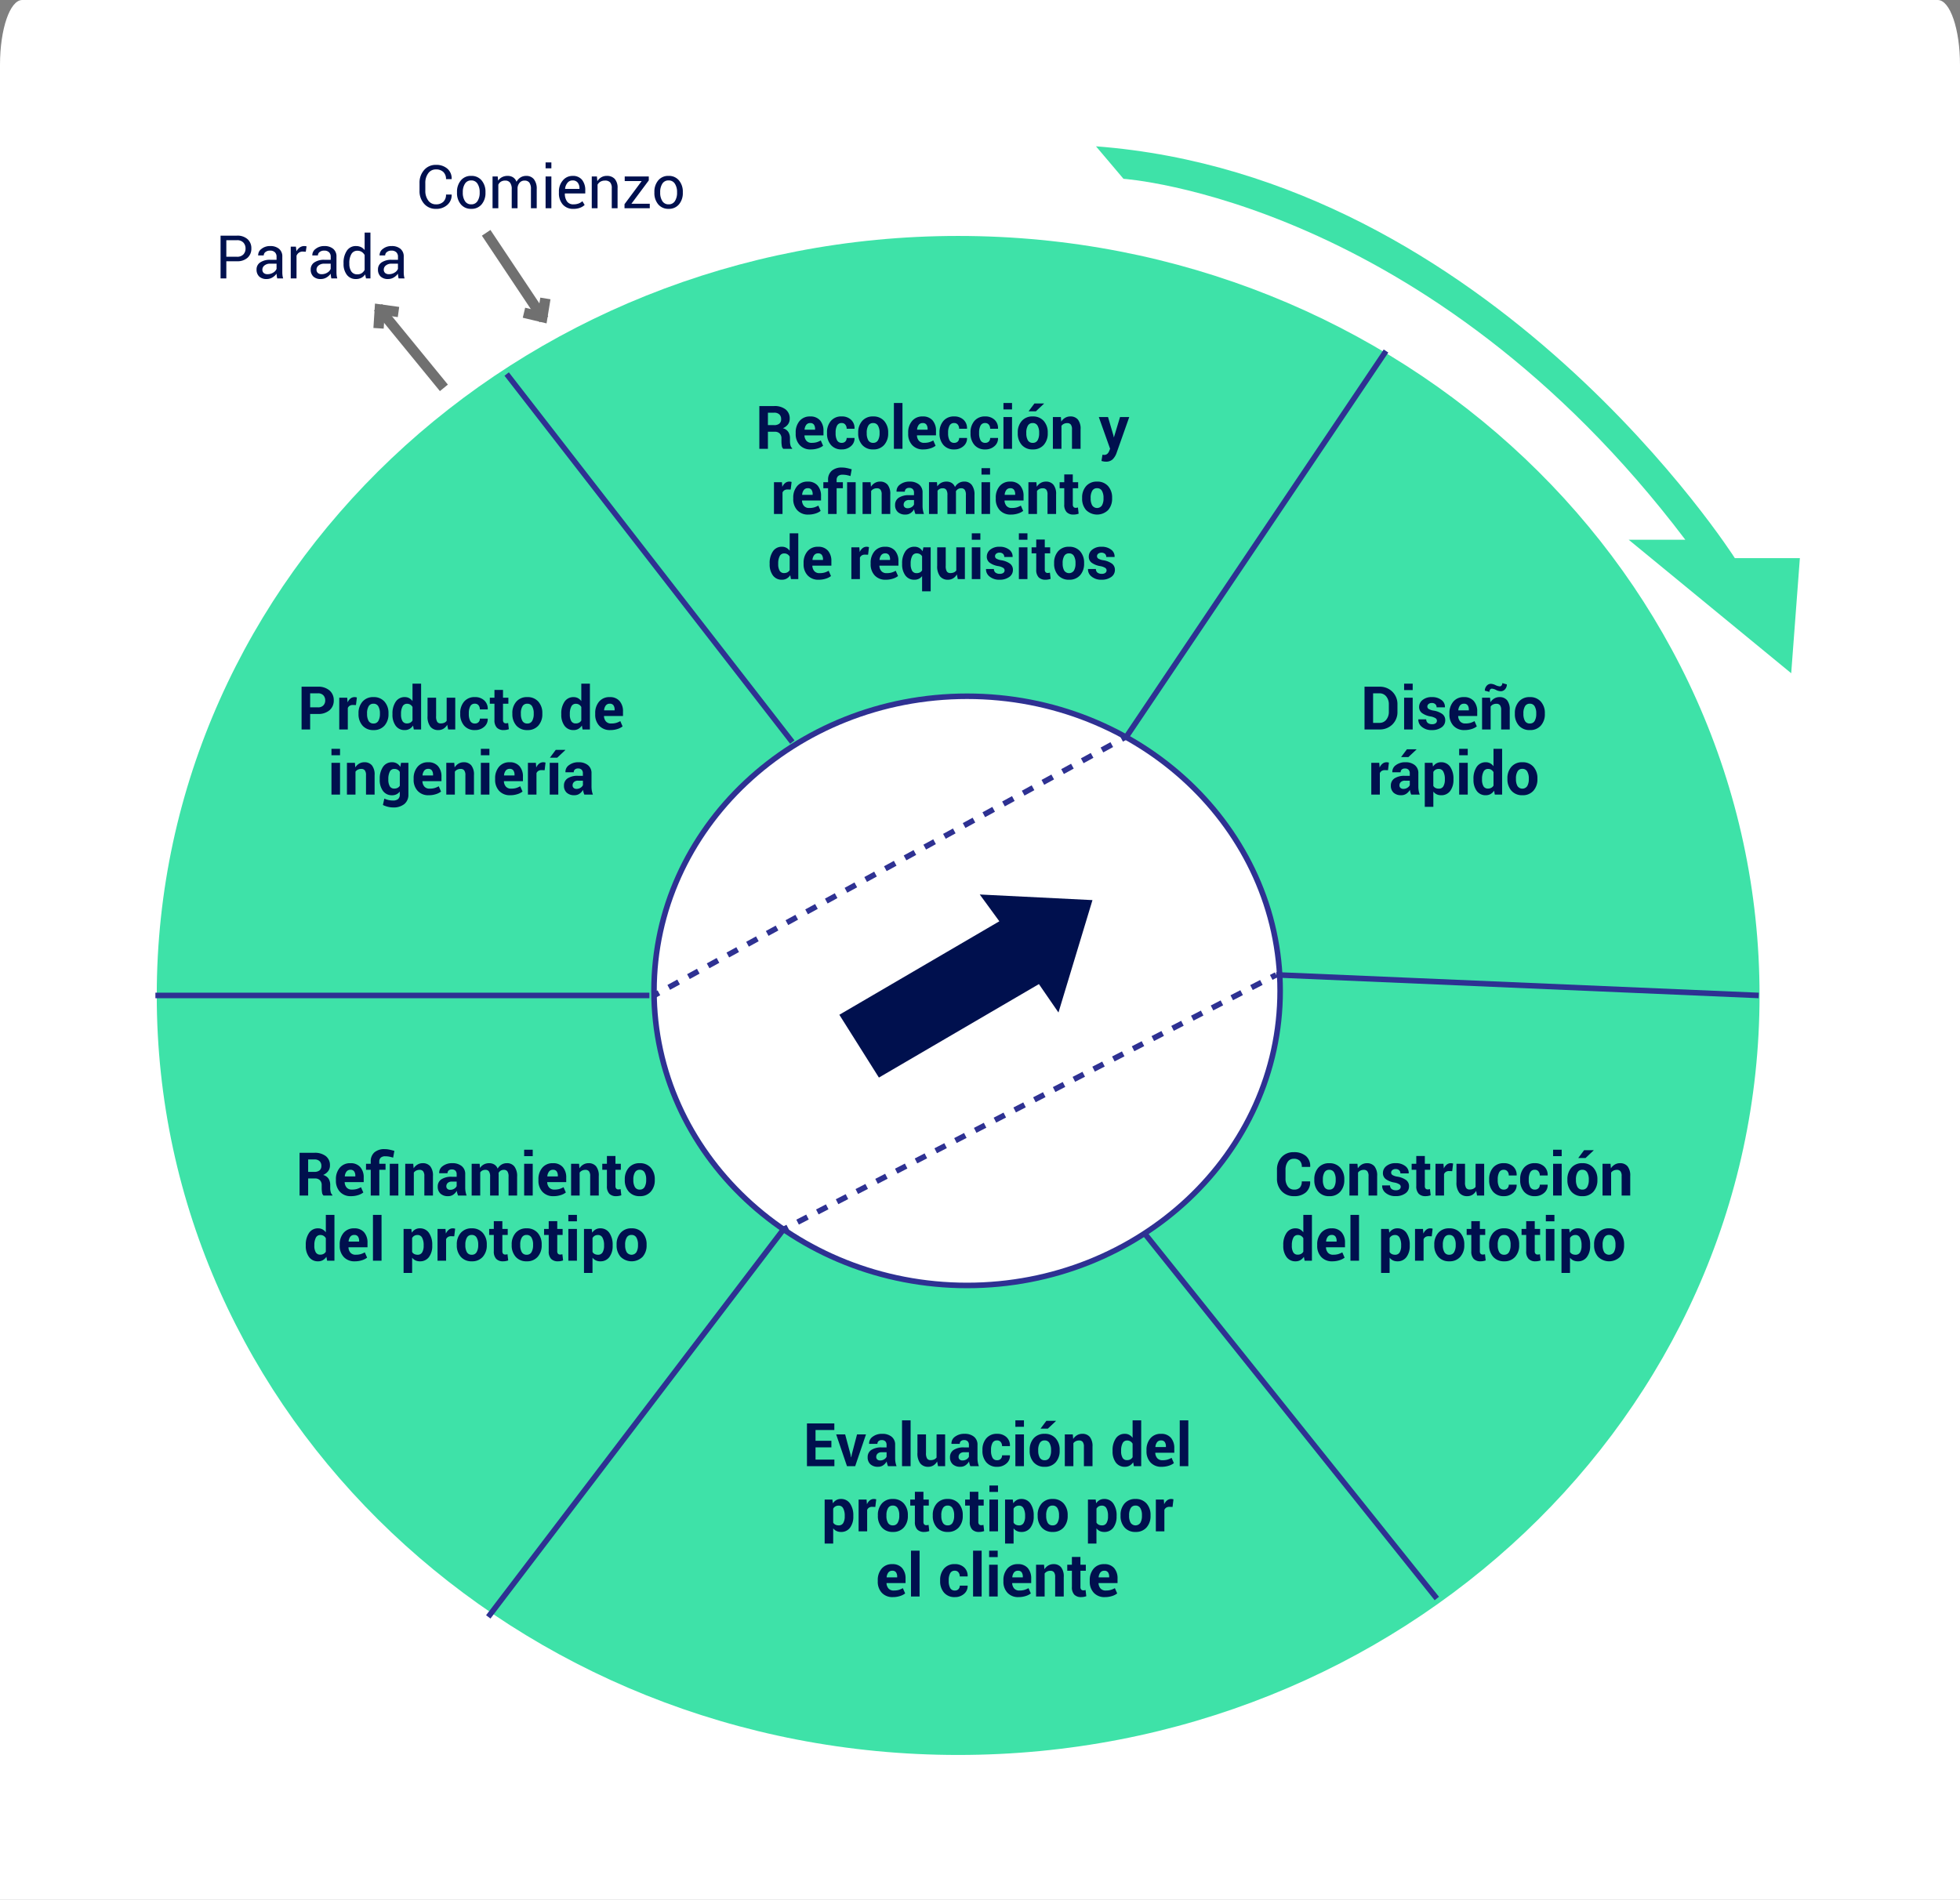 <svg xmlns="http://www.w3.org/2000/svg" width="391" height="379.083" viewBox="0 0 391 379.083">
  <rect x="0" y="0" width="391" height="379.083" fill="#808080" stroke="none"/>
  <g id="Grupo_1073467" data-name="Grupo 1073467" transform="translate(5082 7551.552)">
    <path id="Trazado_819732" data-name="Trazado 819732" d="M4.438,0H386.562C389.013,0,391,5.793,391,12.938V379.083H0V12.938C0,5.793,1.987,0,4.438,0Z" transform="translate(-5082 -7551.552)" fill="#fff"/>
    <path id="Trazado_820913" data-name="Trazado 820913" d="M7.084-2.73,7.1-2.7a2.563,2.563,0,0,1-.844,2.01A3.224,3.224,0,0,1,3.961.123,3.009,3.009,0,0,1,1.6-.9,3.771,3.771,0,0,1,.691-3.5V-5.021a3.782,3.782,0,0,1,.911-2.6A3,3,0,0,1,3.961-8.654a3.312,3.312,0,0,1,2.3.771A2.547,2.547,0,0,1,7.1-5.842l-.012.035H5.977a1.9,1.9,0,0,0-.527-1.418,2.026,2.026,0,0,0-1.488-.521,1.818,1.818,0,0,0-1.541.779,3.17,3.17,0,0,0-.574,1.934V-3.5A3.19,3.19,0,0,0,2.42-1.559a1.818,1.818,0,0,0,1.541.779A2.033,2.033,0,0,0,5.449-1.3,1.918,1.918,0,0,0,5.977-2.73Zm1.084-.5A3.49,3.49,0,0,1,8.93-5.546,2.554,2.554,0,0,1,11-6.457a2.58,2.58,0,0,1,2.083.908,3.479,3.479,0,0,1,.765,2.32V-3.1a3.473,3.473,0,0,1-.762,2.32,2.572,2.572,0,0,1-2.074.9A2.577,2.577,0,0,1,8.933-.782,3.467,3.467,0,0,1,8.168-3.1ZM9.322-3.1a3.007,3.007,0,0,0,.425,1.664,1.406,1.406,0,0,0,1.263.656,1.4,1.4,0,0,0,1.254-.656A2.991,2.991,0,0,0,12.691-3.1v-.129a2.982,2.982,0,0,0-.431-1.658A1.412,1.412,0,0,0,11-5.549a1.392,1.392,0,0,0-1.251.662,3.014,3.014,0,0,0-.425,1.658Zm6.967-3.24.082.832a2.153,2.153,0,0,1,.788-.7,2.368,2.368,0,0,1,1.11-.249,1.961,1.961,0,0,1,1.087.293,1.772,1.772,0,0,1,.683.879,2.372,2.372,0,0,1,.794-.858,2.077,2.077,0,0,1,1.146-.313,1.9,1.9,0,0,1,1.529.665,3.038,3.038,0,0,1,.563,2V0H22.916V-3.8a2.107,2.107,0,0,0-.322-1.327,1.175,1.175,0,0,0-.961-.39,1.223,1.223,0,0,0-.958.41,1.786,1.786,0,0,0-.431,1.037V0h-1.16V-3.8a2.079,2.079,0,0,0-.331-1.3A1.149,1.149,0,0,0,17.8-5.52a1.586,1.586,0,0,0-.867.217,1.4,1.4,0,0,0-.521.609V0H15.258V-6.34ZM26.994,0H25.84V-6.34h1.154Zm0-7.963H25.84V-9.141h1.154Zm4.4,8.086a2.682,2.682,0,0,1-2.13-.873,3.36,3.36,0,0,1-.765-2.3V-3.3a3.289,3.289,0,0,1,.788-2.259,2.471,2.471,0,0,1,1.925-.894,2.3,2.3,0,0,1,1.907.791,3.259,3.259,0,0,1,.636,2.1v.609H29.7l-.018.029a2.62,2.62,0,0,0,.422,1.55,1.474,1.474,0,0,0,1.289.595,2.9,2.9,0,0,0,1.028-.167,2.3,2.3,0,0,0,.759-.46l.451.75a2.774,2.774,0,0,1-.9.554A3.571,3.571,0,0,1,31.395.123Zm-.182-5.672a1.255,1.255,0,0,0-1,.466,2.2,2.2,0,0,0-.483,1.192l.012.029H32.6v-.094a1.846,1.846,0,0,0-.34-1.143A1.228,1.228,0,0,0,31.213-5.549Zm4.869-.791.082.943a2.3,2.3,0,0,1,.794-.782,2.118,2.118,0,0,1,1.087-.278,2.069,2.069,0,0,1,1.588.6A2.637,2.637,0,0,1,40.2-4V0H39.041V-3.979a1.715,1.715,0,0,0-.331-1.189A1.326,1.326,0,0,0,37.7-5.52a1.789,1.789,0,0,0-.905.214,1.554,1.554,0,0,0-.589.6V0H35.051V-6.34ZM42.961-.9h3.662V0H41.584V-.809l3.428-4.617H41.625V-6.34h4.8v.785Zm4.582-2.326A3.49,3.49,0,0,1,48.3-5.546a2.554,2.554,0,0,1,2.068-.911,2.58,2.58,0,0,1,2.083.908,3.479,3.479,0,0,1,.765,2.32V-3.1a3.473,3.473,0,0,1-.762,2.32,2.572,2.572,0,0,1-2.074.9,2.577,2.577,0,0,1-2.077-.905A3.467,3.467,0,0,1,47.543-3.1ZM48.7-3.1a3.007,3.007,0,0,0,.425,1.664,1.406,1.406,0,0,0,1.263.656,1.4,1.4,0,0,0,1.254-.656A2.991,2.991,0,0,0,52.066-3.1v-.129a2.982,2.982,0,0,0-.431-1.658,1.412,1.412,0,0,0-1.263-.662,1.392,1.392,0,0,0-1.251.662A3.014,3.014,0,0,0,48.7-3.229Z" transform="translate(-4999 -7510)" fill="#00104e"/>
    <path id="Trazado_820914" data-name="Trazado 820914" d="M2.15-3.422V0H1V-8.531H4.26a3.007,3.007,0,0,1,2.124.7,2.4,2.4,0,0,1,.759,1.852,2.4,2.4,0,0,1-.759,1.857,3.023,3.023,0,0,1-2.124.7Zm0-.9H4.26A1.674,1.674,0,0,0,5.555-4.79a1.67,1.67,0,0,0,.428-1.175,1.7,1.7,0,0,0-.431-1.184A1.658,1.658,0,0,0,4.26-7.623H2.15ZM12.3,0q-.059-.287-.091-.507a3.72,3.72,0,0,1-.038-.442,2.691,2.691,0,0,1-.841.765,2.15,2.15,0,0,1-1.116.308A2.072,2.072,0,0,1,8.7-.384a1.864,1.864,0,0,1-.519-1.4A1.637,1.637,0,0,1,8.921-3.2a3.434,3.434,0,0,1,2-.513H12.17v-.627a1.163,1.163,0,0,0-.34-.882,1.334,1.334,0,0,0-.961-.325,1.394,1.394,0,0,0-.908.281.844.844,0,0,0-.346.674l-1.1.012-.012-.035a1.517,1.517,0,0,1,.647-1.266,2.683,2.683,0,0,1,1.778-.574,2.618,2.618,0,0,1,1.734.548,1.941,1.941,0,0,1,.656,1.579v3.053a5.942,5.942,0,0,0,.035.656A3.374,3.374,0,0,0,13.488,0ZM10.383-.844a2.054,2.054,0,0,0,1.131-.322A1.532,1.532,0,0,0,12.17-1.9V-2.936H10.875a1.68,1.68,0,0,0-1.116.352,1.051,1.051,0,0,0-.419.826A.869.869,0,0,0,9.6-1.09,1.1,1.1,0,0,0,10.383-.844ZM18-5.32l-.592-.035a1.322,1.322,0,0,0-.771.217,1.391,1.391,0,0,0-.483.609V0H15V-6.34h1.031l.111.926a2.2,2.2,0,0,1,.665-.768,1.555,1.555,0,0,1,.911-.275,1.426,1.426,0,0,1,.246.021,1.631,1.631,0,0,1,.193.044ZM23.1,0q-.059-.287-.091-.507a3.72,3.72,0,0,1-.038-.442,2.691,2.691,0,0,1-.841.765,2.15,2.15,0,0,1-1.116.308A2.072,2.072,0,0,1,19.5-.384a1.864,1.864,0,0,1-.519-1.4A1.637,1.637,0,0,1,19.72-3.2a3.434,3.434,0,0,1,2-.513h1.254v-.627a1.163,1.163,0,0,0-.34-.882,1.334,1.334,0,0,0-.961-.325,1.394,1.394,0,0,0-.908.281.844.844,0,0,0-.346.674l-1.1.012-.012-.035a1.517,1.517,0,0,1,.647-1.266,2.683,2.683,0,0,1,1.778-.574,2.618,2.618,0,0,1,1.734.548,1.941,1.941,0,0,1,.656,1.579v3.053a5.942,5.942,0,0,0,.035.656A3.374,3.374,0,0,0,24.287,0ZM21.182-.844a2.054,2.054,0,0,0,1.131-.322,1.532,1.532,0,0,0,.656-.738V-2.936H21.674a1.68,1.68,0,0,0-1.116.352,1.051,1.051,0,0,0-.419.826.869.869,0,0,0,.264.668A1.1,1.1,0,0,0,21.182-.844Zm4.354-2.209a4.231,4.231,0,0,1,.653-2.467,2.105,2.105,0,0,1,1.831-.937,2.27,2.27,0,0,1,.987.205,2.024,2.024,0,0,1,.735.6V-9.141H30.9V0h-.885l-.176-.8a2.057,2.057,0,0,1-.768.691,2.293,2.293,0,0,1-1.061.234,2.176,2.176,0,0,1-1.816-.841,3.494,3.494,0,0,1-.656-2.212Zm1.154.123a2.691,2.691,0,0,0,.393,1.538A1.371,1.371,0,0,0,28.3-.814a1.529,1.529,0,0,0,.867-.234,1.75,1.75,0,0,0,.574-.656V-4.664a1.777,1.777,0,0,0-.577-.624,1.525,1.525,0,0,0-.853-.231,1.319,1.319,0,0,0-1.228.686,3.539,3.539,0,0,0-.4,1.781ZM36.516,0q-.059-.287-.091-.507a3.72,3.72,0,0,1-.038-.442,2.691,2.691,0,0,1-.841.765A2.15,2.15,0,0,1,34.43.123a2.072,2.072,0,0,1-1.509-.507,1.864,1.864,0,0,1-.519-1.4A1.637,1.637,0,0,1,33.138-3.2a3.434,3.434,0,0,1,2-.513h1.254v-.627a1.163,1.163,0,0,0-.34-.882,1.334,1.334,0,0,0-.961-.325,1.394,1.394,0,0,0-.908.281.844.844,0,0,0-.346.674l-1.1.012-.012-.035a1.517,1.517,0,0,1,.647-1.266,2.683,2.683,0,0,1,1.778-.574,2.618,2.618,0,0,1,1.734.548,1.941,1.941,0,0,1,.656,1.579v3.053a5.942,5.942,0,0,0,.035.656A3.374,3.374,0,0,0,37.705,0ZM34.6-.844a2.054,2.054,0,0,0,1.131-.322,1.532,1.532,0,0,0,.656-.738V-2.936H35.092a1.68,1.68,0,0,0-1.116.352,1.051,1.051,0,0,0-.419.826.869.869,0,0,0,.264.668A1.1,1.1,0,0,0,34.6-.844Z" transform="translate(-5039 -7496)" fill="#00104e"/>
    <path id="Trazado_820915" data-name="Trazado 820915" d="M159.871,0c88.294,0,159.871,67.85,159.871,151.547S248.165,303.094,159.871,303.094,0,235.244,0,151.547,71.577,0,159.871,0Z" transform="translate(-5050.73 -7504.473)" fill="#3ee2a8"/>
    <g id="Grupo_20946" data-name="Grupo 20946" transform="translate(-4981.363 -7477.258)">
      <rect id="Rectángulo_4851" data-name="Rectángulo 4851" width="1.107" height="92.96" transform="matrix(0.79, -0.613, 0.613, 0.79, 0, 0.678)" fill="#2e3192"/>
    </g>
    <g id="Grupo_20947" data-name="Grupo 20947" transform="translate(-4854.61 -7306.43)">
      <rect id="Rectángulo_4852" data-name="Rectángulo 4852" width="1.106" height="94.096" transform="matrix(0.781, -0.625, 0.625, 0.781, 0, 0.691)" fill="#2e3192"/>
    </g>
    <g id="Grupo_20948" data-name="Grupo 20948" transform="translate(-4952.088 -7413.18)">
      <ellipse id="Elipse_1216" data-name="Elipse 1216" cx="62.456" cy="58.782" rx="62.456" ry="58.782" transform="translate(0.553 0.553)" fill="#fff"/>
      <path id="Trazado_4504" data-name="Trazado 4504" d="M973.77,643.4c-34.743,0-63.008-26.617-63.008-59.334s28.264-59.336,63.008-59.336,63.01,26.618,63.01,59.336S1008.513,643.4,973.77,643.4Zm0-117.564c-34.133,0-61.9,26.123-61.9,58.23s27.769,58.229,61.9,58.229,61.9-26.121,61.9-58.229S1007.9,525.836,973.77,525.836Z" transform="translate(-910.762 -524.73)" fill="#2e3192"/>
    </g>
    <path id="Trazado_4505" data-name="Trazado 4505" d="M944.7,585l7.893,12.531,31.919-18.651,3.9,5.669,6.784-22.428L972.711,561l3.907,5.348Z" transform="translate(-5859.259 -7934.072)" fill="#00104e"/>
    <path id="Trazado_4506" data-name="Trazado 4506" d="M991,426l5.484,6.483s60.646,4.052,112.08,72.019H1097.27l32.417,26.635,1.729-22.961h-12.967S1069.986,432,991,426Z" transform="translate(-5854.36 -7948.356)" fill="#3ee2a8"/>
    <g id="Grupo_20951" data-name="Grupo 20951" transform="translate(-5006.712 -7490.124)">
      <g id="Grupo_20949" data-name="Grupo 20949" transform="translate(0.378 0.29)">
        <rect id="Rectángulo_4853" data-name="Rectángulo 4853" width="0.553" height="19.27" transform="matrix(0.774, -0.633, 0.633, 0.774, 0, 0.35)" fill="#2e3192" stroke="#707070" stroke-width="1.5"/>
      </g>
      <g id="Grupo_20950" data-name="Grupo 20950">
        <path id="Trazado_4507" data-name="Trazado 4507" d="M864.867,455.6l-.075.548-2.7-.372-.174,2.721-.552-.036.213-3.314Z" transform="translate(-861.365 -455.148)" fill="#2e3192" stroke="#707070" stroke-width="1.5"/>
      </g>
    </g>
    <g id="Grupo_20954" data-name="Grupo 20954" transform="translate(-4984.83 -7504.627)">
      <g id="Grupo_20952" data-name="Grupo 20952" transform="translate(0)">
        <rect id="Rectángulo_4854" data-name="Rectángulo 4854" width="0.553" height="19.269" transform="translate(0 0.307) rotate(-33.69)" fill="#2e3192" stroke="#707070" stroke-width="1.5"/>
      </g>
      <g id="Grupo_20953" data-name="Grupo 20953" transform="translate(8.021 13.319)">
        <path id="Trazado_4508" data-name="Trazado 4508" d="M888.407,456.676l.128-.538,2.652.632.437-2.691.546.089-.533,3.278Z" transform="translate(-888.407 -454.078)" fill="#2e3192" stroke="#707070" stroke-width="1.5"/>
      </g>
    </g>
    <g id="Grupo_20955" data-name="Grupo 20955" transform="translate(-5051 -7353.479)">
      <rect id="Rectángulo_4855" data-name="Rectángulo 4855" width="98.547" height="1.106" fill="#2e3192"/>
    </g>
    <g id="Grupo_20956" data-name="Grupo 20956" transform="translate(-4857.732 -7481.824)">
      <rect id="Rectángulo_4856" data-name="Rectángulo 4856" width="92.728" height="1.106" transform="translate(0 76.931) rotate(-56.062)" fill="#2e3192"/>
    </g>
    <g id="Grupo_20957" data-name="Grupo 20957" transform="translate(-4985.034 -7306.423)">
      <rect id="Rectángulo_4857" data-name="Rectángulo 4857" width="96.993" height="1.105" transform="translate(0 77.16) rotate(-52.705)" fill="#2e3192"/>
    </g>
    <g id="Grupo_20958" data-name="Grupo 20958" transform="translate(-4827.445 -7357.591)">
      <rect id="Rectángulo_4858" data-name="Rectángulo 4858" width="1.107" height="96.351" transform="translate(0 1.106) rotate(-87.554)" fill="#2e3192"/>
    </g>
    <g id="Grupo_20963" data-name="Grupo 20963" transform="translate(-4951.792 -7405.073)">
      <line id="Línea_127" data-name="Línea 127" x1="94.248" y2="51.662" transform="translate(0.266 0.485)" fill="#fff"/>
      <g id="Grupo_20962" data-name="Grupo 20962" transform="translate(0)">
        <g id="Grupo_20959" data-name="Grupo 20959" transform="translate(93.278)">
          <rect id="Rectángulo_4859" data-name="Rectángulo 4859" width="1.106" height="1.106" transform="translate(0 0.531) rotate(-28.718)" fill="#2e3192"/>
        </g>
        <g id="Grupo_20960" data-name="Grupo 20960" transform="translate(2.934 1.608)">
          <path id="Trazado_4509" data-name="Trazado 4509" d="M914.214,582.931l-.531-.97,1.964-1.076.531.969Zm3.929-2.153-.532-.97,1.964-1.077.531.97Zm3.928-2.153-.532-.97,1.964-1.077.532.97ZM926,576.471l-.531-.97,1.963-1.076.532.97Zm3.928-2.153-.531-.97,1.964-1.077.531.97Zm3.928-2.153-.532-.97,1.965-1.077.531.97Zm3.929-2.153-.532-.97,1.963-1.076.532.97Zm3.927-2.153-.531-.97,1.964-1.076.532.97Zm3.929-2.153-.531-.97,1.963-1.077.531.97Zm3.928-2.153-.532-.97L951,561.506l.531.97Zm3.928-2.154-.532-.97,1.964-1.076.532.97Zm3.928-2.153-.531-.97,1.964-1.076.532.97Zm3.928-2.153-.531-.97,1.964-1.077.531.97Zm3.929-2.152-.532-.97,1.964-1.077.531.97Zm3.928-2.154-.532-.97,1.964-1.076.532.97Zm3.927-2.153-.531-.97,1.964-1.076.532.969Zm3.929-2.153-.531-.97,1.964-1.077.531.97Zm3.928-2.153-.532-.97,1.965-1.077.531.97Zm3.929-2.154-.532-.97,1.963-1.076.532.97Zm3.927-2.153-.531-.97,1.964-1.076.532.97Zm3.928-2.152-.531-.97,1.964-1.077.531.97Zm3.929-2.154-.532-.969,1.965-1.077.531.97Zm3.928-2.153-.532-.97,1.964-1.076.532.97Z" transform="translate(-913.683 -533.516)" fill="#2e3192"/>
        </g>
        <g id="Grupo_20961" data-name="Grupo 20961" transform="translate(0 51.13)">
          <rect id="Rectángulo_4860" data-name="Rectángulo 4860" width="1.106" height="1.106" transform="translate(0 0.532) rotate(-28.718)" fill="#2e3192"/>
        </g>
      </g>
    </g>
    <g id="Grupo_20968" data-name="Grupo 20968" transform="translate(-4926.092 -7357.529)">
      <line id="Línea_128" data-name="Línea 128" x1="98.417" y2="50.867" transform="translate(0.254 0.491)" fill="#fff"/>
      <g id="Grupo_20967" data-name="Grupo 20967" transform="translate(0)">
        <g id="Grupo_20964" data-name="Grupo 20964" transform="translate(97.434)">
          <rect id="Rectángulo_4861" data-name="Rectángulo 4861" width="1.106" height="1.106" transform="translate(0 0.508) rotate(-27.316)" fill="#2e3192"/>
        </g>
        <g id="Grupo_20965" data-name="Grupo 20965" transform="translate(2.951 1.525)">
          <path id="Trazado_4510" data-name="Trazado 4510" d="M937.447,625.234l-.508-.982,1.969-1.018.508.983Zm3.938-2.035-.508-.983,1.967-1.017.508.983Zm3.937-2.035-.508-.983,1.968-1.017.508.983Zm3.937-2.035-.508-.983,1.968-1.017.508.983Zm3.937-2.035-.508-.983,1.968-1.017.508.983Zm3.937-2.036-.508-.982,1.969-1.017.506.982Zm3.937-2.035-.508-.982,1.968-1.017.508.982ZM965,610.992l-.508-.983,1.969-1.017.508.983Zm3.938-2.035-.508-.983,1.967-1.017.508.983Zm3.936-2.036-.508-.983,1.97-1.017.508.983Zm3.938-2.035-.508-.983,1.968-1.017.508.983Zm3.937-2.035-.508-.982,1.968-1.017.508.982Zm3.937-2.035-.508-.982,1.968-1.017.508.982Zm3.937-2.034-.508-.983,1.968-1.018.508.983Zm3.937-2.036-.508-.983,1.969-1.017.508.983Zm3.938-2.035-.508-.983,1.967-1.017.508.983Zm3.936-2.035-.508-.983,1.969-1.017.508.983Zm3.938-2.035-.508-.982,1.968-1.018.508.982Zm3.936-2.036-.508-.982,1.969-1.017.508.982Zm3.938-2.034-.508-.983,1.968-1.017.508.983Zm3.937-2.035-.508-.983,1.968-1.017.508.983Zm3.937-2.035-.508-.983,1.968-1.018.508.983Zm3.938-2.036-.508-.983,1.967-1.017.508.983Zm3.936-2.035-.508-.983,1.969-1.016.508.982Z" transform="translate(-936.939 -576.435)" fill="#2e3192"/>
        </g>
        <g id="Grupo_20966" data-name="Grupo 20966" transform="translate(0 50.36)">
          <rect id="Rectángulo_4862" data-name="Rectángulo 4862" width="1.106" height="1.106" transform="translate(0 0.508) rotate(-27.316)" fill="#2e3192"/>
        </g>
      </g>
    </g>
    <path id="Trazado_820916" data-name="Trazado 820916" d="M-34.808-3.41V0h-1.711V-8.531h2.953a3.537,3.537,0,0,1,2.282.665,2.251,2.251,0,0,1,.823,1.854,1.87,1.87,0,0,1-.349,1.134,2.428,2.428,0,0,1-1.017.771,1.836,1.836,0,0,1,1.087.744,2.359,2.359,0,0,1,.331,1.289v.627a3.1,3.1,0,0,0,.1.747,1.027,1.027,0,0,0,.331.577V0h-1.764a.947.947,0,0,1-.3-.621,5.456,5.456,0,0,1-.067-.838v-.6a1.356,1.356,0,0,0-.349-.993,1.322,1.322,0,0,0-.987-.354Zm0-1.318h1.213a1.6,1.6,0,0,0,1.072-.3,1.129,1.129,0,0,0,.352-.9,1.242,1.242,0,0,0-.354-.932,1.432,1.432,0,0,0-1.04-.346h-1.242ZM-26.253.123a2.853,2.853,0,0,1-2.215-.87,3.189,3.189,0,0,1-.8-2.241v-.234a3.471,3.471,0,0,1,.773-2.332,2.629,2.629,0,0,1,2.127-.9,2.462,2.462,0,0,1,1.96.782,3.091,3.091,0,0,1,.683,2.106v.885H-27.5l-.018.035a1.713,1.713,0,0,0,.4,1.055,1.324,1.324,0,0,0,1.052.4,3.519,3.519,0,0,0,.976-.117,3.981,3.981,0,0,0,.829-.357L-23.8-.609a3.176,3.176,0,0,1-1.031.521A4.573,4.573,0,0,1-26.253.123Zm-.111-5.262a.95.95,0,0,0-.794.354,1.778,1.778,0,0,0-.337.94l.012.029H-25.4v-.129a1.481,1.481,0,0,0-.229-.876A.845.845,0,0,0-26.364-5.139Zm6.287,3.949a.952.952,0,0,0,.709-.267.968.968,0,0,0,.264-.712h1.559l.012.035a1.984,1.984,0,0,1-.715,1.608,2.673,2.673,0,0,1-1.828.647,2.7,2.7,0,0,1-2.174-.9,3.418,3.418,0,0,1-.768-2.3v-.176a3.441,3.441,0,0,1,.765-2.3,2.678,2.678,0,0,1,2.165-.905,2.615,2.615,0,0,1,1.869.668,2.232,2.232,0,0,1,.686,1.758L-17.546-4H-19.1a1.265,1.265,0,0,0-.261-.817.876.876,0,0,0-.724-.325.976.976,0,0,0-.94.53,2.908,2.908,0,0,0-.278,1.356v.176a2.9,2.9,0,0,0,.278,1.365A.99.99,0,0,0-20.077-1.189ZM-16.8-3.229a3.4,3.4,0,0,1,.791-2.323,2.757,2.757,0,0,1,2.191-.905,2.787,2.787,0,0,1,2.2.9,3.384,3.384,0,0,1,.8,2.326v.123a3.389,3.389,0,0,1-.794,2.329,2.775,2.775,0,0,1-2.194.9,2.782,2.782,0,0,1-2.2-.9A3.389,3.389,0,0,1-16.8-3.105Zm1.705.123a2.758,2.758,0,0,0,.3,1.392,1.052,1.052,0,0,0,.984.524,1.042,1.042,0,0,0,.97-.527,2.74,2.74,0,0,0,.308-1.389v-.123a2.712,2.712,0,0,0-.311-1.377,1.051,1.051,0,0,0-.979-.533,1.038,1.038,0,0,0-.97.536A2.736,2.736,0,0,0-15.1-3.229ZM-7.966,0H-9.677V-9.141h1.711Zm4.154.123a2.853,2.853,0,0,1-2.215-.87,3.189,3.189,0,0,1-.8-2.241v-.234A3.471,3.471,0,0,1-6.05-5.555a2.629,2.629,0,0,1,2.127-.9,2.462,2.462,0,0,1,1.96.782A3.091,3.091,0,0,1-1.28-3.568v.885H-5.06l-.018.035a1.713,1.713,0,0,0,.4,1.055,1.324,1.324,0,0,0,1.052.4,3.519,3.519,0,0,0,.976-.117,3.981,3.981,0,0,0,.829-.357l.463,1.055a3.176,3.176,0,0,1-1.031.521A4.573,4.573,0,0,1-3.812.123Zm-.111-5.262a.95.95,0,0,0-.794.354,1.778,1.778,0,0,0-.337.94l.012.029h2.086v-.129a1.481,1.481,0,0,0-.229-.876A.845.845,0,0,0-3.923-5.139ZM2.364-1.189a.952.952,0,0,0,.709-.267.968.968,0,0,0,.264-.712H4.9l.012.035A1.984,1.984,0,0,1,4.192-.524,2.673,2.673,0,0,1,2.364.123,2.7,2.7,0,0,1,.19-.776a3.418,3.418,0,0,1-.768-2.3v-.176a3.441,3.441,0,0,1,.765-2.3,2.678,2.678,0,0,1,2.165-.905,2.615,2.615,0,0,1,1.869.668,2.232,2.232,0,0,1,.686,1.758L4.9-4H3.337a1.265,1.265,0,0,0-.261-.817.876.876,0,0,0-.724-.325.976.976,0,0,0-.94.53,2.908,2.908,0,0,0-.278,1.356v.176a2.9,2.9,0,0,0,.278,1.365A.99.99,0,0,0,2.364-1.189Zm6.188,0a.952.952,0,0,0,.709-.267.968.968,0,0,0,.264-.712h1.559l.012.035A1.984,1.984,0,0,1,10.38-.524,2.673,2.673,0,0,1,8.552.123a2.7,2.7,0,0,1-2.174-.9,3.418,3.418,0,0,1-.768-2.3v-.176a3.441,3.441,0,0,1,.765-2.3A2.678,2.678,0,0,1,8.54-6.457a2.615,2.615,0,0,1,1.869.668,2.232,2.232,0,0,1,.686,1.758L11.083-4H9.524a1.265,1.265,0,0,0-.261-.817.876.876,0,0,0-.724-.325.976.976,0,0,0-.94.53,2.908,2.908,0,0,0-.278,1.356v.176A2.9,2.9,0,0,0,7.6-1.711.99.99,0,0,0,8.552-1.189ZM13.89,0H12.179V-6.34H13.89Zm0-7.857H12.179V-9.141H13.89Zm1.143,4.629a3.4,3.4,0,0,1,.791-2.323,2.757,2.757,0,0,1,2.191-.905,2.787,2.787,0,0,1,2.2.9,3.384,3.384,0,0,1,.8,2.326v.123a3.389,3.389,0,0,1-.794,2.329,2.775,2.775,0,0,1-2.194.9,2.782,2.782,0,0,1-2.2-.9,3.389,3.389,0,0,1-.794-2.329Zm1.705.123a2.758,2.758,0,0,0,.3,1.392,1.052,1.052,0,0,0,.984.524A1.042,1.042,0,0,0,19-1.717,2.74,2.74,0,0,0,19.3-3.105v-.123a2.712,2.712,0,0,0-.311-1.377,1.051,1.051,0,0,0-.979-.533,1.038,1.038,0,0,0-.97.536,2.736,2.736,0,0,0-.308,1.374ZM18.36-9.047h1.9l.012.035L18.653-7.488H17.194ZM23.634-6.34l.076.908a2.319,2.319,0,0,1,.779-.756,2.023,2.023,0,0,1,1.037-.27,1.885,1.885,0,0,1,1.5.618,2.931,2.931,0,0,1,.539,1.954V0H25.849V-3.879a1.518,1.518,0,0,0-.237-.964.875.875,0,0,0-.712-.284,1.494,1.494,0,0,0-.671.144,1.31,1.31,0,0,0-.478.4V0H22.04V-6.34ZM34.116-2.66l.07.352h.035L35.435-6.34h1.84L34.7.949a3.356,3.356,0,0,1-.732,1.146,1.879,1.879,0,0,1-1.389.466,2.147,2.147,0,0,1-.4-.035q-.185-.035-.448-.1l.2-1.248.164.023a1.209,1.209,0,0,0,.158.012A.933.933,0,0,0,32.9,1a1.372,1.372,0,0,0,.352-.519l.2-.492L31.2-6.34h1.84ZM-30.267,8.131l-.627-.018a1.14,1.14,0,0,0-.627.158,1,1,0,0,0-.375.445V13H-33.6V6.66h1.588l.076.938a2,2,0,0,1,.577-.776,1.287,1.287,0,0,1,.817-.278,1.279,1.279,0,0,1,.237.021q.108.021.22.05Zm3.527,4.992a2.853,2.853,0,0,1-2.215-.87,3.189,3.189,0,0,1-.8-2.241V9.777a3.471,3.471,0,0,1,.773-2.332,2.629,2.629,0,0,1,2.127-.9,2.462,2.462,0,0,1,1.96.782,3.091,3.091,0,0,1,.683,2.106v.885h-3.779l-.018.035a1.713,1.713,0,0,0,.4,1.055,1.324,1.324,0,0,0,1.052.4,3.519,3.519,0,0,0,.976-.117,3.981,3.981,0,0,0,.829-.357l.463,1.055a3.176,3.176,0,0,1-1.031.521A4.573,4.573,0,0,1-26.739,13.123Zm-.111-5.262a.95.95,0,0,0-.794.354,1.778,1.778,0,0,0-.337.94l.012.029h2.086V9.057a1.481,1.481,0,0,0-.229-.876A.845.845,0,0,0-26.851,7.861ZM-22.808,13V7.861h-.943V6.66h.943V6.227a2.335,2.335,0,0,1,.729-1.843,2.991,2.991,0,0,1,2.054-.647,4.5,4.5,0,0,1,.9.091q.445.091,1.031.261l-.246,1.348q-.428-.129-.776-.2a4.074,4.074,0,0,0-.8-.07,1.28,1.28,0,0,0-.888.27,1.016,1.016,0,0,0-.3.791V6.66h1.248v1.2H-21.1V13Zm5.508,0h-1.711V6.66H-17.3Zm2.971-6.34.076.908a2.319,2.319,0,0,1,.779-.756,2.023,2.023,0,0,1,1.037-.27,1.885,1.885,0,0,1,1.5.618A2.931,2.931,0,0,1-10.4,9.115V13h-1.717V9.121a1.518,1.518,0,0,0-.237-.964.875.875,0,0,0-.712-.284,1.494,1.494,0,0,0-.671.144,1.31,1.31,0,0,0-.478.4V13h-1.711V6.66ZM-5.382,13a3.6,3.6,0,0,1-.161-.457,3.179,3.179,0,0,1-.1-.492,2.345,2.345,0,0,1-.7.768,1.748,1.748,0,0,1-1.031.3A2.141,2.141,0,0,1-8.9,12.61a1.837,1.837,0,0,1-.539-1.4,1.672,1.672,0,0,1,.718-1.444A3.585,3.585,0,0,1-6.63,9.256h.961v-.5a.986.986,0,0,0-.24-.709.943.943,0,0,0-.715-.252.929.929,0,0,0-.642.2.706.706,0,0,0-.226.554H-9.138l-.012-.035a1.608,1.608,0,0,1,.7-1.386,3.041,3.041,0,0,1,1.937-.583,2.838,2.838,0,0,1,1.849.574,2,2,0,0,1,.706,1.646v2.619a4.954,4.954,0,0,0,.067.838A4.2,4.2,0,0,0-3.677,13Zm-1.564-1.143a1.458,1.458,0,0,0,.8-.223,1.2,1.2,0,0,0,.48-.516v-.9H-6.63a1.139,1.139,0,0,0-.823.27.886.886,0,0,0-.278.662.661.661,0,0,0,.208.513A.823.823,0,0,0-6.946,11.857Zm5.859-5.2.07.838a2.13,2.13,0,0,1,.765-.706A2.2,2.2,0,0,1,.812,6.543a1.937,1.937,0,0,1,1.043.27,1.663,1.663,0,0,1,.656.814,2.2,2.2,0,0,1,.762-.8,2.067,2.067,0,0,1,1.1-.287,1.806,1.806,0,0,1,1.479.665A3.175,3.175,0,0,1,6.4,9.238V13H4.685V9.232A1.777,1.777,0,0,0,4.45,8.172a.832.832,0,0,0-.7-.3,1.194,1.194,0,0,0-.63.161,1.174,1.174,0,0,0-.425.448q0,.111.006.19t.006.161V13H1V9.232A1.782,1.782,0,0,0,.771,8.181a.828.828,0,0,0-.7-.308A1.327,1.327,0,0,0-.539,8a1.163,1.163,0,0,0-.431.372V13H-2.675V6.66ZM9.507,13H7.8V6.66H9.507Zm0-7.857H7.8V3.859H9.507Zm4.154,7.98a2.853,2.853,0,0,1-2.215-.87,3.189,3.189,0,0,1-.8-2.241V9.777a3.471,3.471,0,0,1,.773-2.332,2.629,2.629,0,0,1,2.127-.9,2.462,2.462,0,0,1,1.96.782,3.091,3.091,0,0,1,.683,2.106v.885H12.413l-.018.035a1.713,1.713,0,0,0,.4,1.055,1.324,1.324,0,0,0,1.052.4,3.519,3.519,0,0,0,.976-.117,3.981,3.981,0,0,0,.829-.357l.463,1.055a3.176,3.176,0,0,1-1.031.521A4.573,4.573,0,0,1,13.661,13.123ZM13.55,7.861a.95.95,0,0,0-.794.354,1.778,1.778,0,0,0-.337.94l.012.029h2.086V9.057a1.481,1.481,0,0,0-.229-.876A.845.845,0,0,0,13.55,7.861Zm5.2-1.2.076.908a2.319,2.319,0,0,1,.779-.756,2.023,2.023,0,0,1,1.037-.27,1.885,1.885,0,0,1,1.5.618,2.931,2.931,0,0,1,.539,1.954V13H20.968V9.121a1.518,1.518,0,0,0-.237-.964.875.875,0,0,0-.712-.284,1.494,1.494,0,0,0-.671.144,1.31,1.31,0,0,0-.478.4V13H17.159V6.66Zm7.26-1.553V6.66h1.072v1.2H26.013V11.09a.737.737,0,0,0,.155.527.545.545,0,0,0,.407.158,1.633,1.633,0,0,0,.234-.015,1.974,1.974,0,0,0,.229-.05l.141,1.236a3.464,3.464,0,0,1-.5.132,2.987,2.987,0,0,1-.53.044,1.824,1.824,0,0,1-1.362-.486,2.132,2.132,0,0,1-.478-1.541V7.861h-.926V6.66h.926V5.107Zm1.863,4.664a3.4,3.4,0,0,1,.791-2.323,2.757,2.757,0,0,1,2.191-.905,2.787,2.787,0,0,1,2.2.9,3.384,3.384,0,0,1,.8,2.326v.123a3.389,3.389,0,0,1-.794,2.329,3.134,3.134,0,0,1-4.395,0,3.389,3.389,0,0,1-.794-2.329Zm1.705.123a2.758,2.758,0,0,0,.3,1.392,1.171,1.171,0,0,0,1.954,0,2.74,2.74,0,0,0,.308-1.389V9.771a2.712,2.712,0,0,0-.311-1.377,1.051,1.051,0,0,0-.979-.533,1.038,1.038,0,0,0-.97.536,2.736,2.736,0,0,0-.308,1.374ZM-34.462,22.883a4.12,4.12,0,0,1,.647-2.42,2.1,2.1,0,0,1,1.825-.92,1.775,1.775,0,0,1,.855.205,2.058,2.058,0,0,1,.668.586V16.859h1.717V26h-1.459l-.146-.779a2.119,2.119,0,0,1-.709.671,1.874,1.874,0,0,1-.937.231,2.144,2.144,0,0,1-1.813-.855,3.653,3.653,0,0,1-.647-2.262Zm1.705.123a2.582,2.582,0,0,0,.281,1.31.979.979,0,0,0,.914.478,1.331,1.331,0,0,0,.645-.149,1.192,1.192,0,0,0,.451-.437v-2.7a1.317,1.317,0,0,0-.448-.466,1.192,1.192,0,0,0-.636-.167.966.966,0,0,0-.917.557,3.146,3.146,0,0,0-.29,1.453Zm8.08,3.117a2.853,2.853,0,0,1-2.215-.87,3.189,3.189,0,0,1-.8-2.241v-.234a3.471,3.471,0,0,1,.773-2.332,2.629,2.629,0,0,1,2.127-.9,2.462,2.462,0,0,1,1.96.782,3.091,3.091,0,0,1,.683,2.106v.885h-3.779l-.018.035a1.713,1.713,0,0,0,.4,1.055,1.324,1.324,0,0,0,1.052.4,3.519,3.519,0,0,0,.976-.117,3.981,3.981,0,0,0,.829-.357l.463,1.055a3.176,3.176,0,0,1-1.031.521A4.573,4.573,0,0,1-24.677,26.123Zm-.111-5.262a.95.95,0,0,0-.794.354,1.778,1.778,0,0,0-.337.94l.012.029h2.086v-.129a1.481,1.481,0,0,0-.229-.876A.845.845,0,0,0-24.788,20.861Zm9.961.27-.627-.018a1.14,1.14,0,0,0-.627.158,1,1,0,0,0-.375.445V26h-1.705V19.66h1.588l.076.938a2,2,0,0,1,.577-.776,1.287,1.287,0,0,1,.817-.278,1.279,1.279,0,0,1,.237.021q.108.021.22.05Zm3.527,4.992a2.853,2.853,0,0,1-2.215-.87,3.189,3.189,0,0,1-.8-2.241v-.234a3.471,3.471,0,0,1,.773-2.332,2.629,2.629,0,0,1,2.127-.9,2.462,2.462,0,0,1,1.96.782,3.091,3.091,0,0,1,.683,2.106v.885h-3.779l-.018.035a1.713,1.713,0,0,0,.4,1.055,1.324,1.324,0,0,0,1.052.4,3.519,3.519,0,0,0,.976-.117,3.981,3.981,0,0,0,.829-.357l.463,1.055a3.176,3.176,0,0,1-1.031.521A4.573,4.573,0,0,1-11.3,26.123Zm-.111-5.262a.95.95,0,0,0-.794.354,1.778,1.778,0,0,0-.337.94l.012.029h2.086v-.129a1.481,1.481,0,0,0-.229-.876A.845.845,0,0,0-11.411,20.861Zm3.375,2.021a4.12,4.12,0,0,1,.647-2.42,2.1,2.1,0,0,1,1.825-.92,1.81,1.81,0,0,1,.926.231,2.075,2.075,0,0,1,.686.665l.158-.779h1.453v8.777H-4.052V25.408a1.887,1.887,0,0,1-.659.533,1.971,1.971,0,0,1-.864.182,2.144,2.144,0,0,1-1.813-.855,3.653,3.653,0,0,1-.647-2.262Zm1.705.123a2.633,2.633,0,0,0,.281,1.318.975.975,0,0,0,.914.486,1.377,1.377,0,0,0,.645-.141,1.134,1.134,0,0,0,.439-.41V21.447a1.206,1.206,0,0,0-.437-.434,1.261,1.261,0,0,0-.636-.152.965.965,0,0,0-.917.563,3.183,3.183,0,0,0-.29,1.459Zm9.217,2.057a2.152,2.152,0,0,1-.744.785,1.973,1.973,0,0,1-1.049.275,1.928,1.928,0,0,1-1.567-.68,3.26,3.26,0,0,1-.565-2.109V19.66H.665v3.686a2.047,2.047,0,0,0,.226,1.14.811.811,0,0,0,.7.308,1.7,1.7,0,0,0,.7-.132,1.185,1.185,0,0,0,.48-.39V19.66H4.485V26H3.067ZM7.573,26H5.862V19.66H7.573Zm0-7.857H5.862V16.859H7.573Zm4.834,6.1a.59.59,0,0,0-.272-.483,2.767,2.767,0,0,0-1.011-.354,4.031,4.031,0,0,1-1.69-.674,1.472,1.472,0,0,1-.577-1.225,1.747,1.747,0,0,1,.691-1.389,2.788,2.788,0,0,1,1.84-.574,3.008,3.008,0,0,1,1.925.574,1.678,1.678,0,0,1,.694,1.43L14,21.582H12.343a.83.83,0,0,0-.246-.621.974.974,0,0,0-.709-.24.969.969,0,0,0-.65.205.638.638,0,0,0-.24.5.569.569,0,0,0,.249.478,2.772,2.772,0,0,0,1.011.331,4.113,4.113,0,0,1,1.737.688,1.51,1.51,0,0,1,.571,1.251,1.673,1.673,0,0,1-.732,1.4,3.161,3.161,0,0,1-1.934.545,2.939,2.939,0,0,1-2-.642,1.794,1.794,0,0,1-.7-1.462l.012-.035h1.564a.889.889,0,0,0,.334.738,1.379,1.379,0,0,0,.826.229,1.175,1.175,0,0,0,.724-.19A.618.618,0,0,0,12.407,24.242ZM16.966,26H15.255V19.66h1.711Zm0-7.857H15.255V16.859h1.711Zm3.457-.035V19.66H21.5v1.2H20.423V24.09a.737.737,0,0,0,.155.527.545.545,0,0,0,.407.158,1.633,1.633,0,0,0,.234-.015,1.974,1.974,0,0,0,.229-.05l.141,1.236a3.464,3.464,0,0,1-.5.132,2.987,2.987,0,0,1-.53.044,1.824,1.824,0,0,1-1.362-.486,2.132,2.132,0,0,1-.478-1.541V20.861h-.926v-1.2h.926V18.107Zm1.863,4.664a3.4,3.4,0,0,1,.791-2.323,2.757,2.757,0,0,1,2.191-.905,2.787,2.787,0,0,1,2.2.9,3.384,3.384,0,0,1,.8,2.326v.123a3.389,3.389,0,0,1-.794,2.329,2.775,2.775,0,0,1-2.194.9,2.782,2.782,0,0,1-2.2-.9,3.389,3.389,0,0,1-.794-2.329Zm1.705.123a2.758,2.758,0,0,0,.3,1.392,1.171,1.171,0,0,0,1.954,0,2.74,2.74,0,0,0,.308-1.389v-.123a2.712,2.712,0,0,0-.311-1.377,1.051,1.051,0,0,0-.979-.533,1.038,1.038,0,0,0-.97.536,2.736,2.736,0,0,0-.308,1.374Zm8.76,1.348a.59.59,0,0,0-.272-.483,2.767,2.767,0,0,0-1.011-.354,4.031,4.031,0,0,1-1.69-.674,1.472,1.472,0,0,1-.577-1.225,1.747,1.747,0,0,1,.691-1.389,2.788,2.788,0,0,1,1.84-.574,3.008,3.008,0,0,1,1.925.574,1.678,1.678,0,0,1,.694,1.43l-.012.035H32.687a.83.83,0,0,0-.246-.621,1.151,1.151,0,0,0-1.359-.035.638.638,0,0,0-.24.5.569.569,0,0,0,.249.478,2.772,2.772,0,0,0,1.011.331,4.113,4.113,0,0,1,1.737.688,1.51,1.51,0,0,1,.571,1.251,1.673,1.673,0,0,1-.732,1.4,3.161,3.161,0,0,1-1.934.545,2.939,2.939,0,0,1-2-.642,1.794,1.794,0,0,1-.7-1.462l.012-.035h1.564a.889.889,0,0,0,.334.738,1.379,1.379,0,0,0,.826.229,1.175,1.175,0,0,0,.724-.19A.618.618,0,0,0,32.751,24.242Z" transform="translate(-4894 -7462)" fill="#00104e"/>
    <path id="Trazado_820917" data-name="Trazado 820917" d="M-30.129-3.094V0H-31.84V-8.531h3.264a3.36,3.36,0,0,1,2.314.75,2.515,2.515,0,0,1,.844,1.975,2.5,2.5,0,0,1-.844,1.969,3.377,3.377,0,0,1-2.314.744Zm0-1.318h1.553a1.423,1.423,0,0,0,1.084-.39,1.386,1.386,0,0,0,.369-.993,1.45,1.45,0,0,0-.366-1.017,1.4,1.4,0,0,0-1.087-.4h-1.553Zm9.141-.457-.627-.018a1.14,1.14,0,0,0-.627.158,1,1,0,0,0-.375.445V0h-1.705V-6.34h1.588l.076.938a2,2,0,0,1,.577-.776,1.287,1.287,0,0,1,.817-.278,1.279,1.279,0,0,1,.237.021q.108.021.22.05Zm.51,1.641a3.4,3.4,0,0,1,.791-2.323A2.757,2.757,0,0,1-17.5-6.457a2.787,2.787,0,0,1,2.2.9,3.384,3.384,0,0,1,.8,2.326v.123A3.389,3.389,0,0,1-15.29-.776a2.775,2.775,0,0,1-2.194.9,2.782,2.782,0,0,1-2.2-.9,3.389,3.389,0,0,1-.794-2.329Zm1.705.123a2.758,2.758,0,0,0,.3,1.392,1.052,1.052,0,0,0,.984.524,1.042,1.042,0,0,0,.97-.527,2.74,2.74,0,0,0,.308-1.389v-.123a2.712,2.712,0,0,0-.311-1.377,1.051,1.051,0,0,0-.979-.533,1.038,1.038,0,0,0-.97.536,2.736,2.736,0,0,0-.308,1.374Zm5.068-.012a4.12,4.12,0,0,1,.647-2.42,2.1,2.1,0,0,1,1.825-.92,1.775,1.775,0,0,1,.855.205,2.058,2.058,0,0,1,.668.586V-9.141h1.717V0H-9.451L-9.6-.779a2.119,2.119,0,0,1-.709.671,1.874,1.874,0,0,1-.937.231,2.144,2.144,0,0,1-1.813-.855,3.653,3.653,0,0,1-.647-2.262ZM-12-2.994a2.582,2.582,0,0,0,.281,1.31.979.979,0,0,0,.914.478,1.331,1.331,0,0,0,.645-.149,1.192,1.192,0,0,0,.451-.437v-2.7a1.317,1.317,0,0,0-.448-.466,1.192,1.192,0,0,0-.636-.167.966.966,0,0,0-.917.557A3.146,3.146,0,0,0-12-3.117ZM-2.783-.937a2.152,2.152,0,0,1-.744.785A1.973,1.973,0,0,1-4.576.123a1.928,1.928,0,0,1-1.567-.68,3.26,3.26,0,0,1-.565-2.109V-6.34H-5v3.686a2.047,2.047,0,0,0,.226,1.14.811.811,0,0,0,.7.308,1.7,1.7,0,0,0,.7-.132,1.185,1.185,0,0,0,.48-.39V-6.34h1.711V0H-2.6Zm5.537-.252a.952.952,0,0,0,.709-.267.968.968,0,0,0,.264-.712H5.285l.012.035A1.984,1.984,0,0,1,4.582-.524,2.673,2.673,0,0,1,2.754.123,2.7,2.7,0,0,1,.58-.776a3.418,3.418,0,0,1-.768-2.3v-.176a3.441,3.441,0,0,1,.765-2.3,2.678,2.678,0,0,1,2.165-.905,2.615,2.615,0,0,1,1.869.668A2.232,2.232,0,0,1,5.3-4.031L5.285-4H3.727a1.265,1.265,0,0,0-.261-.817.876.876,0,0,0-.724-.325.976.976,0,0,0-.94.53,2.908,2.908,0,0,0-.278,1.356v.176A2.9,2.9,0,0,0,1.8-1.711.99.99,0,0,0,2.754-1.189Zm5.59-6.7V-6.34H9.416v1.2H8.344V-1.91a.737.737,0,0,0,.155.527.545.545,0,0,0,.407.158,1.633,1.633,0,0,0,.234-.015,1.974,1.974,0,0,0,.229-.05L9.51-.053a3.464,3.464,0,0,1-.5.132,2.987,2.987,0,0,1-.53.044A1.824,1.824,0,0,1,7.116-.363,2.132,2.132,0,0,1,6.639-1.9V-5.139H5.713v-1.2h.926V-7.893Zm1.863,4.664A3.4,3.4,0,0,1,11-5.552a2.757,2.757,0,0,1,2.191-.905,2.787,2.787,0,0,1,2.2.9,3.384,3.384,0,0,1,.8,2.326v.123A3.389,3.389,0,0,1,15.4-.776a2.775,2.775,0,0,1-2.194.9,2.782,2.782,0,0,1-2.2-.9,3.389,3.389,0,0,1-.794-2.329Zm1.705.123a2.758,2.758,0,0,0,.3,1.392,1.052,1.052,0,0,0,.984.524,1.042,1.042,0,0,0,.97-.527,2.74,2.74,0,0,0,.308-1.389v-.123a2.712,2.712,0,0,0-.311-1.377,1.051,1.051,0,0,0-.979-.533,1.038,1.038,0,0,0-.97.536,2.736,2.736,0,0,0-.308,1.374Zm8.057-.012a4.12,4.12,0,0,1,.647-2.42,2.1,2.1,0,0,1,1.825-.92,1.775,1.775,0,0,1,.855.205,2.058,2.058,0,0,1,.668.586V-9.141h1.717V0H24.223l-.146-.779a2.119,2.119,0,0,1-.709.671,1.874,1.874,0,0,1-.937.231,2.144,2.144,0,0,1-1.813-.855,3.653,3.653,0,0,1-.647-2.262Zm1.705.123a2.582,2.582,0,0,0,.281,1.31.979.979,0,0,0,.914.478,1.331,1.331,0,0,0,.645-.149,1.192,1.192,0,0,0,.451-.437v-2.7a1.317,1.317,0,0,0-.448-.466,1.192,1.192,0,0,0-.636-.167.966.966,0,0,0-.917.557,3.146,3.146,0,0,0-.29,1.453ZM29.754.123a2.853,2.853,0,0,1-2.215-.87,3.189,3.189,0,0,1-.8-2.241v-.234a3.471,3.471,0,0,1,.773-2.332,2.629,2.629,0,0,1,2.127-.9,2.462,2.462,0,0,1,1.96.782,3.091,3.091,0,0,1,.683,2.106v.885H28.506l-.018.035a1.713,1.713,0,0,0,.4,1.055,1.324,1.324,0,0,0,1.052.4,3.519,3.519,0,0,0,.976-.117,3.981,3.981,0,0,0,.829-.357L32.2-.609a3.176,3.176,0,0,1-1.031.521A4.573,4.573,0,0,1,29.754.123Zm-.111-5.262a.95.95,0,0,0-.794.354,1.778,1.778,0,0,0-.337.94l.012.029h2.086v-.129a1.481,1.481,0,0,0-.229-.876A.845.845,0,0,0,29.643-5.139ZM-24.167,13h-1.711V6.66h1.711Zm0-7.857h-1.711V3.859h1.711ZM-21.2,6.66l.076.908a2.319,2.319,0,0,1,.779-.756,2.023,2.023,0,0,1,1.037-.27,1.885,1.885,0,0,1,1.5.618,2.931,2.931,0,0,1,.539,1.954V13h-1.717V9.121a1.518,1.518,0,0,0-.237-.964.875.875,0,0,0-.712-.284,1.494,1.494,0,0,0-.671.144,1.31,1.31,0,0,0-.478.4V13H-22.79V6.66Zm4.957,3.223a4.106,4.106,0,0,1,.65-2.42,2.11,2.11,0,0,1,1.828-.92,1.8,1.8,0,0,1,.938.24,2.1,2.1,0,0,1,.691.686L-12,6.66h1.471v6.311a2.356,2.356,0,0,1-.809,1.913,3.414,3.414,0,0,1-2.256.677,4.3,4.3,0,0,1-1.02-.132,4.734,4.734,0,0,1-1-.36l.287-1.277a3.926,3.926,0,0,0,.812.284,4.021,4.021,0,0,0,.905.1,1.531,1.531,0,0,0,1.034-.293,1.16,1.16,0,0,0,.331-.914v-.574a1.914,1.914,0,0,1-.662.545,1.952,1.952,0,0,1-.873.188,2.152,2.152,0,0,1-1.816-.855,3.641,3.641,0,0,1-.65-2.262Zm1.711.123a2.6,2.6,0,0,0,.278,1.31.972.972,0,0,0,.911.478,1.412,1.412,0,0,0,.665-.144,1.1,1.1,0,0,0,.437-.419V8.482a1.169,1.169,0,0,0-.437-.451,1.28,1.28,0,0,0-.653-.158.96.96,0,0,0-.914.557,3.173,3.173,0,0,0-.287,1.453Zm8.063,3.117a2.853,2.853,0,0,1-2.215-.87,3.189,3.189,0,0,1-.8-2.241V9.777A3.471,3.471,0,0,1-8.7,7.445a2.629,2.629,0,0,1,2.127-.9,2.462,2.462,0,0,1,1.96.782,3.091,3.091,0,0,1,.683,2.106v.885H-7.714l-.018.035a1.713,1.713,0,0,0,.4,1.055,1.324,1.324,0,0,0,1.052.4,3.519,3.519,0,0,0,.976-.117,3.981,3.981,0,0,0,.829-.357l.463,1.055a3.176,3.176,0,0,1-1.031.521A4.573,4.573,0,0,1-6.466,13.123Zm-.111-5.262a.95.95,0,0,0-.794.354,1.778,1.778,0,0,0-.337.94l.012.029H-5.61V9.057a1.481,1.481,0,0,0-.229-.876A.845.845,0,0,0-6.577,7.861Zm5.2-1.2.076.908a2.319,2.319,0,0,1,.779-.756,2.023,2.023,0,0,1,1.037-.27,1.885,1.885,0,0,1,1.5.618,2.931,2.931,0,0,1,.539,1.954V13H.841V9.121A1.518,1.518,0,0,0,.6,8.157a.875.875,0,0,0-.712-.284,1.494,1.494,0,0,0-.671.144,1.31,1.31,0,0,0-.478.4V13H-2.968V6.66ZM5.634,13H3.923V6.66H5.634Zm0-7.857H3.923V3.859H5.634Zm4.154,7.98a2.853,2.853,0,0,1-2.215-.87,3.189,3.189,0,0,1-.8-2.241V9.777A3.471,3.471,0,0,1,7.55,7.445a2.629,2.629,0,0,1,2.127-.9,2.462,2.462,0,0,1,1.96.782,3.091,3.091,0,0,1,.683,2.106v.885H8.54l-.018.035a1.713,1.713,0,0,0,.4,1.055,1.324,1.324,0,0,0,1.052.4,3.519,3.519,0,0,0,.976-.117,3.981,3.981,0,0,0,.829-.357l.463,1.055a3.176,3.176,0,0,1-1.031.521A4.573,4.573,0,0,1,9.788,13.123ZM9.677,7.861a.95.95,0,0,0-.794.354,1.778,1.778,0,0,0-.337.94l.012.029h2.086V9.057a1.481,1.481,0,0,0-.229-.876A.845.845,0,0,0,9.677,7.861Zm6.973.27-.627-.018a1.14,1.14,0,0,0-.627.158,1,1,0,0,0-.375.445V13H13.315V6.66H14.9l.076.938a2,2,0,0,1,.577-.776,1.348,1.348,0,0,1,1.055-.258q.108.021.22.05ZM19.374,13H17.663V6.66h1.711Zm-.51-8.924h1.9l.012.035L19.157,5.635H17.7ZM24.571,13a3.6,3.6,0,0,1-.161-.457,3.179,3.179,0,0,1-.1-.492,2.345,2.345,0,0,1-.7.768,1.748,1.748,0,0,1-1.031.3,2.141,2.141,0,0,1-1.535-.513,1.837,1.837,0,0,1-.539-1.4,1.672,1.672,0,0,1,.718-1.444,3.585,3.585,0,0,1,2.095-.513h.961v-.5a.986.986,0,0,0-.24-.709.943.943,0,0,0-.715-.252.929.929,0,0,0-.642.2.706.706,0,0,0-.226.554H20.815L20.8,8.512a1.608,1.608,0,0,1,.7-1.386,3.041,3.041,0,0,1,1.937-.583,2.838,2.838,0,0,1,1.849.574A2,2,0,0,1,26,8.764v2.619a4.954,4.954,0,0,0,.067.838,4.2,4.2,0,0,0,.214.779Zm-1.564-1.143a1.458,1.458,0,0,0,.8-.223,1.2,1.2,0,0,0,.48-.516v-.9h-.961a1.139,1.139,0,0,0-.823.27.886.886,0,0,0-.278.662.661.661,0,0,0,.208.513A.823.823,0,0,0,23.007,11.857Z" transform="translate(-4990 -7406)" fill="#00104e"/>
    <path id="Trazado_820918" data-name="Trazado 820918" d="M-33.527-3.41V0h-1.711V-8.531h2.953A3.537,3.537,0,0,1-30-7.866a2.251,2.251,0,0,1,.823,1.854,1.87,1.87,0,0,1-.349,1.134,2.428,2.428,0,0,1-1.017.771,1.836,1.836,0,0,1,1.087.744,2.359,2.359,0,0,1,.331,1.289v.627a3.1,3.1,0,0,0,.1.747,1.027,1.027,0,0,0,.331.577V0h-1.764a.947.947,0,0,1-.3-.621,5.456,5.456,0,0,1-.067-.838v-.6a1.356,1.356,0,0,0-.349-.993,1.322,1.322,0,0,0-.987-.354Zm0-1.318h1.213a1.6,1.6,0,0,0,1.072-.3,1.129,1.129,0,0,0,.352-.9,1.242,1.242,0,0,0-.354-.932,1.432,1.432,0,0,0-1.04-.346h-1.242ZM-24.973.123a2.853,2.853,0,0,1-2.215-.87,3.189,3.189,0,0,1-.8-2.241v-.234a3.471,3.471,0,0,1,.773-2.332,2.629,2.629,0,0,1,2.127-.9,2.462,2.462,0,0,1,1.96.782,3.091,3.091,0,0,1,.683,2.106v.885h-3.779l-.018.035a1.713,1.713,0,0,0,.4,1.055,1.324,1.324,0,0,0,1.052.4,3.519,3.519,0,0,0,.976-.117,3.981,3.981,0,0,0,.829-.357l.463,1.055a3.176,3.176,0,0,1-1.031.521A4.573,4.573,0,0,1-24.973.123Zm-.111-5.262a.95.95,0,0,0-.794.354,1.778,1.778,0,0,0-.337.94l.012.029h2.086v-.129a1.481,1.481,0,0,0-.229-.876A.845.845,0,0,0-25.084-5.139ZM-21.041,0V-5.139h-.943v-1.2h.943v-.434a2.335,2.335,0,0,1,.729-1.843,2.991,2.991,0,0,1,2.054-.647,4.5,4.5,0,0,1,.9.091q.445.091,1.031.261l-.246,1.348q-.428-.129-.776-.2a4.074,4.074,0,0,0-.8-.07,1.28,1.28,0,0,0-.888.27,1.016,1.016,0,0,0-.3.791v.434h1.248v1.2H-19.33V0Zm5.508,0h-1.711V-6.34h1.711Zm2.971-6.34.076.908a2.319,2.319,0,0,1,.779-.756,2.023,2.023,0,0,1,1.037-.27,1.885,1.885,0,0,1,1.5.618,2.931,2.931,0,0,1,.539,1.954V0h-1.717V-3.879a1.518,1.518,0,0,0-.237-.964.875.875,0,0,0-.712-.284,1.494,1.494,0,0,0-.671.144,1.31,1.31,0,0,0-.478.4V0h-1.711V-6.34ZM-3.615,0a3.6,3.6,0,0,1-.161-.457,3.179,3.179,0,0,1-.1-.492,2.345,2.345,0,0,1-.7.768A1.748,1.748,0,0,1-5.6.123,2.141,2.141,0,0,1-7.137-.39a1.837,1.837,0,0,1-.539-1.4,1.672,1.672,0,0,1,.718-1.444,3.585,3.585,0,0,1,2.095-.513H-3.9v-.5a.986.986,0,0,0-.24-.709.943.943,0,0,0-.715-.252.929.929,0,0,0-.642.2.706.706,0,0,0-.226.554H-7.371l-.012-.035a1.608,1.608,0,0,1,.7-1.386,3.041,3.041,0,0,1,1.937-.583A2.838,2.838,0,0,1-2.9-5.883a2,2,0,0,1,.706,1.646v2.619a4.954,4.954,0,0,0,.067.838A4.2,4.2,0,0,0-1.91,0ZM-5.18-1.143a1.458,1.458,0,0,0,.8-.223,1.2,1.2,0,0,0,.48-.516v-.9h-.961a1.139,1.139,0,0,0-.823.27.886.886,0,0,0-.278.662.661.661,0,0,0,.208.513A.823.823,0,0,0-5.18-1.143ZM.68-6.34.75-5.5a2.13,2.13,0,0,1,.765-.706,2.2,2.2,0,0,1,1.063-.249,1.937,1.937,0,0,1,1.043.27,1.663,1.663,0,0,1,.656.814,2.2,2.2,0,0,1,.762-.8,2.067,2.067,0,0,1,1.1-.287,1.806,1.806,0,0,1,1.479.665,3.175,3.175,0,0,1,.542,2.03V0H6.451V-3.768a1.777,1.777,0,0,0-.234-1.061.832.832,0,0,0-.7-.3,1.194,1.194,0,0,0-.63.161,1.174,1.174,0,0,0-.425.448q0,.111.006.19t.006.161V0H2.771V-3.768a1.782,1.782,0,0,0-.234-1.052.828.828,0,0,0-.7-.308A1.327,1.327,0,0,0,1.228-5,1.163,1.163,0,0,0,.8-4.623V0H-.908V-6.34ZM11.273,0H9.563V-6.34h1.711Zm0-7.857H9.563V-9.141h1.711ZM15.428.123a2.853,2.853,0,0,1-2.215-.87,3.189,3.189,0,0,1-.8-2.241v-.234a3.471,3.471,0,0,1,.773-2.332,2.629,2.629,0,0,1,2.127-.9,2.462,2.462,0,0,1,1.96.782,3.091,3.091,0,0,1,.683,2.106v.885H14.18l-.018.035a1.713,1.713,0,0,0,.4,1.055,1.324,1.324,0,0,0,1.052.4,3.519,3.519,0,0,0,.976-.117,3.981,3.981,0,0,0,.829-.357l.463,1.055a3.176,3.176,0,0,1-1.031.521A4.573,4.573,0,0,1,15.428.123Zm-.111-5.262a.95.95,0,0,0-.794.354,1.778,1.778,0,0,0-.337.94l.012.029h2.086v-.129a1.481,1.481,0,0,0-.229-.876A.845.845,0,0,0,15.316-5.139Zm5.2-1.2.076.908a2.319,2.319,0,0,1,.779-.756,2.023,2.023,0,0,1,1.037-.27,1.885,1.885,0,0,1,1.5.618,2.931,2.931,0,0,1,.539,1.954V0H22.734V-3.879a1.518,1.518,0,0,0-.237-.964.875.875,0,0,0-.712-.284,1.494,1.494,0,0,0-.671.144,1.31,1.31,0,0,0-.478.4V0H18.926V-6.34Zm7.26-1.553V-6.34h1.072v1.2H27.779V-1.91a.737.737,0,0,0,.155.527.545.545,0,0,0,.407.158,1.633,1.633,0,0,0,.234-.015,1.974,1.974,0,0,0,.229-.05l.141,1.236a3.464,3.464,0,0,1-.5.132,2.987,2.987,0,0,1-.53.044,1.824,1.824,0,0,1-1.362-.486A2.132,2.132,0,0,1,26.074-1.9V-5.139h-.926v-1.2h.926V-7.893Zm1.863,4.664a3.4,3.4,0,0,1,.791-2.323,2.757,2.757,0,0,1,2.191-.905,2.787,2.787,0,0,1,2.2.9,3.384,3.384,0,0,1,.8,2.326v.123a3.389,3.389,0,0,1-.794,2.329,2.775,2.775,0,0,1-2.194.9,2.782,2.782,0,0,1-2.2-.9,3.389,3.389,0,0,1-.794-2.329Zm1.705.123a2.758,2.758,0,0,0,.3,1.392,1.052,1.052,0,0,0,.984.524,1.042,1.042,0,0,0,.97-.527,2.74,2.74,0,0,0,.308-1.389v-.123A2.712,2.712,0,0,0,33.6-4.605a1.051,1.051,0,0,0-.979-.533,1.038,1.038,0,0,0-.97.536,2.736,2.736,0,0,0-.308,1.374ZM-34,9.883a4.12,4.12,0,0,1,.647-2.42,2.1,2.1,0,0,1,1.825-.92,1.775,1.775,0,0,1,.855.205A2.058,2.058,0,0,1-30,7.334V3.859h1.717V13h-1.459l-.146-.779a2.119,2.119,0,0,1-.709.671,1.874,1.874,0,0,1-.937.231,2.144,2.144,0,0,1-1.813-.855A3.653,3.653,0,0,1-34,10.006Zm1.705.123a2.582,2.582,0,0,0,.281,1.31.979.979,0,0,0,.914.478,1.331,1.331,0,0,0,.645-.149A1.192,1.192,0,0,0-30,11.207v-2.7a1.317,1.317,0,0,0-.448-.466,1.192,1.192,0,0,0-.636-.167A.966.966,0,0,0-32,8.43a3.146,3.146,0,0,0-.29,1.453Zm8.08,3.117a2.853,2.853,0,0,1-2.215-.87,3.189,3.189,0,0,1-.8-2.241V9.777a3.471,3.471,0,0,1,.773-2.332,2.629,2.629,0,0,1,2.127-.9,2.462,2.462,0,0,1,1.96.782,3.091,3.091,0,0,1,.683,2.106v.885h-3.779l-.018.035a1.713,1.713,0,0,0,.4,1.055,1.324,1.324,0,0,0,1.052.4,3.519,3.519,0,0,0,.976-.117,3.981,3.981,0,0,0,.829-.357l.463,1.055a3.176,3.176,0,0,1-1.031.521A4.573,4.573,0,0,1-24.211,13.123Zm-.111-5.262a.95.95,0,0,0-.794.354,1.778,1.778,0,0,0-.337.94l.012.029h2.086V9.057a1.481,1.481,0,0,0-.229-.876A.845.845,0,0,0-24.322,7.861ZM-18.885,13H-20.6V3.859h1.711Zm10.113-2.994a3.641,3.641,0,0,1-.65,2.262,2.152,2.152,0,0,1-1.816.855,2.03,2.03,0,0,1-.885-.185,1.817,1.817,0,0,1-.662-.542v3.041H-14.49V6.66h1.541l.1.75a2.031,2.031,0,0,1,.677-.642,1.831,1.831,0,0,1,.923-.226,2.11,2.11,0,0,1,1.828.92,4.106,4.106,0,0,1,.65,2.42Zm-1.711-.123a3.067,3.067,0,0,0-.3-1.453.975.975,0,0,0-.914-.557,1.292,1.292,0,0,0-.659.158,1.129,1.129,0,0,0-.431.451V11.26a1.049,1.049,0,0,0,.431.41,1.451,1.451,0,0,0,.671.141.984.984,0,0,0,.911-.486,2.567,2.567,0,0,0,.29-1.318Zm6.1-1.752-.627-.018a1.14,1.14,0,0,0-.627.158,1,1,0,0,0-.375.445V13H-7.717V6.66h1.588l.076.938a2,2,0,0,1,.577-.776,1.287,1.287,0,0,1,.817-.278,1.279,1.279,0,0,1,.237.021q.108.021.22.05Zm.51,1.641a3.4,3.4,0,0,1,.791-2.323A2.757,2.757,0,0,1-.891,6.543a2.787,2.787,0,0,1,2.2.9,3.384,3.384,0,0,1,.8,2.326v.123a3.389,3.389,0,0,1-.794,2.329,2.775,2.775,0,0,1-2.194.9,2.782,2.782,0,0,1-2.2-.9,3.389,3.389,0,0,1-.794-2.329Zm1.705.123a2.758,2.758,0,0,0,.3,1.392,1.052,1.052,0,0,0,.984.524,1.042,1.042,0,0,0,.97-.527A2.74,2.74,0,0,0,.4,9.895V9.771A2.712,2.712,0,0,0,.088,8.395a1.051,1.051,0,0,0-.979-.533,1.038,1.038,0,0,0-.97.536,2.736,2.736,0,0,0-.308,1.374ZM5.215,5.107V6.66H6.287v1.2H5.215V11.09a.737.737,0,0,0,.155.527.545.545,0,0,0,.407.158,1.633,1.633,0,0,0,.234-.015,1.974,1.974,0,0,0,.229-.05l.141,1.236a3.464,3.464,0,0,1-.5.132,2.987,2.987,0,0,1-.53.044,1.824,1.824,0,0,1-1.362-.486A2.132,2.132,0,0,1,3.51,11.1V7.861H2.584V6.66H3.51V5.107ZM7.078,9.771a3.4,3.4,0,0,1,.791-2.323,2.757,2.757,0,0,1,2.191-.905,2.787,2.787,0,0,1,2.2.9,3.384,3.384,0,0,1,.8,2.326v.123a3.389,3.389,0,0,1-.794,2.329,2.775,2.775,0,0,1-2.194.9,2.782,2.782,0,0,1-2.2-.9,3.389,3.389,0,0,1-.794-2.329Zm1.705.123a2.758,2.758,0,0,0,.3,1.392,1.052,1.052,0,0,0,.984.524,1.042,1.042,0,0,0,.97-.527,2.74,2.74,0,0,0,.308-1.389V9.771a2.712,2.712,0,0,0-.311-1.377,1.051,1.051,0,0,0-.979-.533,1.038,1.038,0,0,0-.97.536,2.736,2.736,0,0,0-.308,1.374Zm7.383-4.787V6.66h1.072v1.2H16.166V11.09a.737.737,0,0,0,.155.527.545.545,0,0,0,.407.158,1.633,1.633,0,0,0,.234-.015,1.974,1.974,0,0,0,.229-.05l.141,1.236a3.464,3.464,0,0,1-.5.132,2.987,2.987,0,0,1-.53.044,1.824,1.824,0,0,1-1.362-.486,2.132,2.132,0,0,1-.478-1.541V7.861h-.926V6.66h.926V5.107ZM20.092,13H18.381V6.66h1.711Zm0-7.857H18.381V3.859h1.711Zm7.125,4.863a3.641,3.641,0,0,1-.65,2.262,2.152,2.152,0,0,1-1.816.855,2.03,2.03,0,0,1-.885-.185A1.817,1.817,0,0,1,23.2,12.4v3.041H21.5V6.66h1.541l.1.75a2.031,2.031,0,0,1,.677-.642,1.831,1.831,0,0,1,.923-.226,2.11,2.11,0,0,1,1.828.92,4.106,4.106,0,0,1,.65,2.42Zm-1.711-.123a3.067,3.067,0,0,0-.3-1.453.975.975,0,0,0-.914-.557,1.292,1.292,0,0,0-.659.158,1.129,1.129,0,0,0-.431.451V11.26a1.049,1.049,0,0,0,.431.41,1.451,1.451,0,0,0,.671.141.984.984,0,0,0,.911-.486,2.567,2.567,0,0,0,.29-1.318Zm2.5-.111A3.4,3.4,0,0,1,28.8,7.448a2.757,2.757,0,0,1,2.191-.905,2.787,2.787,0,0,1,2.2.9,3.384,3.384,0,0,1,.8,2.326v.123a3.389,3.389,0,0,1-.794,2.329,3.134,3.134,0,0,1-4.395,0,3.389,3.389,0,0,1-.794-2.329Zm1.705.123a2.758,2.758,0,0,0,.3,1.392,1.171,1.171,0,0,0,1.954,0,2.74,2.74,0,0,0,.308-1.389V9.771a2.712,2.712,0,0,0-.311-1.377,1.051,1.051,0,0,0-.979-.533,1.038,1.038,0,0,0-.97.536,2.736,2.736,0,0,0-.308,1.374Z" transform="translate(-4987 -7313)" fill="#00104e"/>
    <path id="Trazado_820919" data-name="Trazado 820919" d="M-33.146-3.75h-3.164v2.438h3.762V0h-5.473V-8.531h5.461v1.318h-3.75v2.145h3.164Zm3.809,1.389.111.586h.035l.117-.586,1.043-3.979h1.787L-28.4,0h-1.635l-2.156-6.34H-30.4ZM-21.85,0a3.6,3.6,0,0,1-.161-.457,3.179,3.179,0,0,1-.1-.492,2.345,2.345,0,0,1-.7.768,1.748,1.748,0,0,1-1.031.3A2.141,2.141,0,0,1-25.371-.39a1.837,1.837,0,0,1-.539-1.4,1.672,1.672,0,0,1,.718-1.444A3.585,3.585,0,0,1-23.1-3.744h.961v-.5a.986.986,0,0,0-.24-.709.943.943,0,0,0-.715-.252.929.929,0,0,0-.642.2.706.706,0,0,0-.226.554h-1.646l-.012-.035a1.608,1.608,0,0,1,.7-1.386,3.041,3.041,0,0,1,1.937-.583,2.838,2.838,0,0,1,1.849.574,2,2,0,0,1,.706,1.646v2.619a4.954,4.954,0,0,0,.067.838A4.2,4.2,0,0,0-20.145,0Zm-1.564-1.143a1.458,1.458,0,0,0,.8-.223,1.2,1.2,0,0,0,.48-.516v-.9H-23.1a1.139,1.139,0,0,0-.823.27.886.886,0,0,0-.278.662.661.661,0,0,0,.208.513A.823.823,0,0,0-23.414-1.143ZM-17.344,0h-1.711V-9.141h1.711Zm5.291-.937a2.152,2.152,0,0,1-.744.785,1.973,1.973,0,0,1-1.049.275,1.928,1.928,0,0,1-1.567-.68,3.26,3.26,0,0,1-.565-2.109V-6.34h1.705v3.686a2.047,2.047,0,0,0,.226,1.14.811.811,0,0,0,.7.308,1.7,1.7,0,0,0,.7-.132,1.185,1.185,0,0,0,.48-.39V-6.34h1.711V0h-1.418ZM-5.426,0a3.6,3.6,0,0,1-.161-.457,3.179,3.179,0,0,1-.1-.492,2.345,2.345,0,0,1-.7.768,1.748,1.748,0,0,1-1.031.3A2.141,2.141,0,0,1-8.947-.39a1.837,1.837,0,0,1-.539-1.4,1.672,1.672,0,0,1,.718-1.444,3.585,3.585,0,0,1,2.095-.513h.961v-.5a.986.986,0,0,0-.24-.709.943.943,0,0,0-.715-.252.929.929,0,0,0-.642.2.706.706,0,0,0-.226.554H-9.182l-.012-.035a1.608,1.608,0,0,1,.7-1.386,3.041,3.041,0,0,1,1.937-.583,2.838,2.838,0,0,1,1.849.574A2,2,0,0,1-4-4.236v2.619a4.954,4.954,0,0,0,.067.838A4.2,4.2,0,0,0-3.721,0ZM-6.99-1.143a1.458,1.458,0,0,0,.8-.223,1.2,1.2,0,0,0,.48-.516v-.9h-.961a1.139,1.139,0,0,0-.823.27.886.886,0,0,0-.278.662.661.661,0,0,0,.208.513A.823.823,0,0,0-6.99-1.143Zm6.92-.047a.952.952,0,0,0,.709-.267A.968.968,0,0,0,.9-2.168H2.461l.012.035A1.984,1.984,0,0,1,1.758-.524,2.673,2.673,0,0,1-.07.123a2.7,2.7,0,0,1-2.174-.9,3.418,3.418,0,0,1-.768-2.3v-.176a3.441,3.441,0,0,1,.765-2.3A2.678,2.678,0,0,1-.082-6.457a2.615,2.615,0,0,1,1.869.668,2.232,2.232,0,0,1,.686,1.758L2.461-4H.9a1.265,1.265,0,0,0-.261-.817.876.876,0,0,0-.724-.325.976.976,0,0,0-.94.53A2.908,2.908,0,0,0-1.3-3.252v.176a2.9,2.9,0,0,0,.278,1.365A.99.99,0,0,0-.07-1.189ZM5.268,0H3.557V-6.34H5.268Zm0-7.857H3.557V-9.141H5.268ZM6.41-3.229A3.4,3.4,0,0,1,7.2-5.552a2.757,2.757,0,0,1,2.191-.905,2.787,2.787,0,0,1,2.2.9,3.384,3.384,0,0,1,.8,2.326v.123A3.389,3.389,0,0,1,11.6-.776,2.775,2.775,0,0,1,9.4.123a2.782,2.782,0,0,1-2.2-.9A3.389,3.389,0,0,1,6.41-3.105Zm1.705.123a2.758,2.758,0,0,0,.3,1.392,1.052,1.052,0,0,0,.984.524,1.042,1.042,0,0,0,.97-.527,2.74,2.74,0,0,0,.308-1.389v-.123a2.712,2.712,0,0,0-.311-1.377,1.051,1.051,0,0,0-.979-.533,1.038,1.038,0,0,0-.97.536,2.736,2.736,0,0,0-.308,1.374ZM9.738-9.047h1.9l.012.035L10.031-7.488H8.572ZM15.012-6.34l.076.908a2.319,2.319,0,0,1,.779-.756,2.023,2.023,0,0,1,1.037-.27,1.885,1.885,0,0,1,1.5.618,2.931,2.931,0,0,1,.539,1.954V0H17.227V-3.879a1.518,1.518,0,0,0-.237-.964.875.875,0,0,0-.712-.284,1.494,1.494,0,0,0-.671.144,1.31,1.31,0,0,0-.478.4V0H13.418V-6.34Zm7.934,3.223a4.12,4.12,0,0,1,.647-2.42,2.1,2.1,0,0,1,1.825-.92,1.775,1.775,0,0,1,.855.205,2.058,2.058,0,0,1,.668.586V-9.141h1.717V0H27.2l-.146-.779a2.119,2.119,0,0,1-.709.671,1.874,1.874,0,0,1-.937.231,2.144,2.144,0,0,1-1.813-.855,3.653,3.653,0,0,1-.647-2.262Zm1.705.123a2.582,2.582,0,0,0,.281,1.31.979.979,0,0,0,.914.478,1.331,1.331,0,0,0,.645-.149,1.192,1.192,0,0,0,.451-.437v-2.7a1.317,1.317,0,0,0-.448-.466,1.192,1.192,0,0,0-.636-.167.966.966,0,0,0-.917.557,3.146,3.146,0,0,0-.29,1.453ZM32.73.123a2.853,2.853,0,0,1-2.215-.87,3.189,3.189,0,0,1-.8-2.241v-.234a3.471,3.471,0,0,1,.773-2.332,2.629,2.629,0,0,1,2.127-.9,2.462,2.462,0,0,1,1.96.782,3.091,3.091,0,0,1,.683,2.106v.885H31.482l-.018.035a1.713,1.713,0,0,0,.4,1.055,1.324,1.324,0,0,0,1.052.4,3.519,3.519,0,0,0,.976-.117,3.981,3.981,0,0,0,.829-.357L35.18-.609a3.176,3.176,0,0,1-1.031.521A4.573,4.573,0,0,1,32.73.123Zm-.111-5.262a.95.95,0,0,0-.794.354,1.778,1.778,0,0,0-.337.94l.012.029h2.086v-.129a1.481,1.481,0,0,0-.229-.876A.845.845,0,0,0,32.619-5.139ZM38.057,0H36.346V-9.141h1.711ZM-28.772,10.006a3.641,3.641,0,0,1-.65,2.262,2.152,2.152,0,0,1-1.816.855,2.03,2.03,0,0,1-.885-.185,1.817,1.817,0,0,1-.662-.542v3.041h-1.705V6.66h1.541l.1.75a2.031,2.031,0,0,1,.677-.642,1.831,1.831,0,0,1,.923-.226,2.11,2.11,0,0,1,1.828.92,4.106,4.106,0,0,1,.65,2.42Zm-1.711-.123a3.067,3.067,0,0,0-.3-1.453.975.975,0,0,0-.914-.557,1.292,1.292,0,0,0-.659.158,1.129,1.129,0,0,0-.431.451V11.26a1.049,1.049,0,0,0,.431.41,1.451,1.451,0,0,0,.671.141.984.984,0,0,0,.911-.486,2.567,2.567,0,0,0,.29-1.318Zm6.1-1.752-.627-.018a1.14,1.14,0,0,0-.627.158,1,1,0,0,0-.375.445V13h-1.705V6.66h1.588l.076.938a2,2,0,0,1,.577-.776,1.287,1.287,0,0,1,.817-.278,1.279,1.279,0,0,1,.237.021q.108.021.22.05Zm.51,1.641a3.4,3.4,0,0,1,.791-2.323,2.757,2.757,0,0,1,2.191-.905,2.787,2.787,0,0,1,2.2.9,3.384,3.384,0,0,1,.8,2.326v.123a3.389,3.389,0,0,1-.794,2.329,2.775,2.775,0,0,1-2.194.9,2.782,2.782,0,0,1-2.2-.9,3.389,3.389,0,0,1-.794-2.329Zm1.705.123a2.758,2.758,0,0,0,.3,1.392,1.052,1.052,0,0,0,.984.524,1.042,1.042,0,0,0,.97-.527A2.74,2.74,0,0,0-19.6,9.895V9.771a2.712,2.712,0,0,0-.311-1.377,1.051,1.051,0,0,0-.979-.533,1.038,1.038,0,0,0-.97.536,2.736,2.736,0,0,0-.308,1.374Zm7.383-4.787V6.66h1.072v1.2h-1.072V11.09a.737.737,0,0,0,.155.527.545.545,0,0,0,.407.158,1.633,1.633,0,0,0,.234-.015,1.974,1.974,0,0,0,.229-.05l.141,1.236a3.464,3.464,0,0,1-.5.132,2.987,2.987,0,0,1-.53.044,1.824,1.824,0,0,1-1.362-.486,2.132,2.132,0,0,1-.478-1.541V7.861h-.926V6.66h.926V5.107Zm1.863,4.664a3.4,3.4,0,0,1,.791-2.323A2.757,2.757,0,0,1-9.94,6.543a2.787,2.787,0,0,1,2.2.9,3.384,3.384,0,0,1,.8,2.326v.123a3.389,3.389,0,0,1-.794,2.329,2.775,2.775,0,0,1-2.194.9,2.782,2.782,0,0,1-2.2-.9,3.389,3.389,0,0,1-.794-2.329Zm1.705.123a2.758,2.758,0,0,0,.3,1.392,1.052,1.052,0,0,0,.984.524,1.042,1.042,0,0,0,.97-.527,2.74,2.74,0,0,0,.308-1.389V9.771a2.712,2.712,0,0,0-.311-1.377,1.051,1.051,0,0,0-.979-.533,1.038,1.038,0,0,0-.97.536,2.736,2.736,0,0,0-.308,1.374Zm7.383-4.787V6.66h1.072v1.2H-3.835V11.09a.737.737,0,0,0,.155.527.545.545,0,0,0,.407.158,1.633,1.633,0,0,0,.234-.015,1.974,1.974,0,0,0,.229-.05l.141,1.236a3.464,3.464,0,0,1-.5.132,2.987,2.987,0,0,1-.53.044,1.824,1.824,0,0,1-1.362-.486A2.132,2.132,0,0,1-5.54,11.1V7.861h-.926V6.66h.926V5.107ZM.091,13H-1.62V6.66H.091Zm0-7.857H-1.62V3.859H.091Zm7.125,4.863a3.641,3.641,0,0,1-.65,2.262,2.152,2.152,0,0,1-1.816.855,2.03,2.03,0,0,1-.885-.185A1.817,1.817,0,0,1,3.2,12.4v3.041H1.5V6.66H3.038l.1.75a2.031,2.031,0,0,1,.677-.642,1.831,1.831,0,0,1,.923-.226,2.11,2.11,0,0,1,1.828.92,4.106,4.106,0,0,1,.65,2.42ZM5.5,9.883a3.067,3.067,0,0,0-.3-1.453.975.975,0,0,0-.914-.557,1.292,1.292,0,0,0-.659.158,1.129,1.129,0,0,0-.431.451V11.26a1.049,1.049,0,0,0,.431.41,1.451,1.451,0,0,0,.671.141.984.984,0,0,0,.911-.486,2.567,2.567,0,0,0,.29-1.318Zm2.5-.111A3.4,3.4,0,0,1,8.8,7.448a2.757,2.757,0,0,1,2.191-.905,2.787,2.787,0,0,1,2.2.9,3.384,3.384,0,0,1,.8,2.326v.123a3.389,3.389,0,0,1-.794,2.329,2.775,2.775,0,0,1-2.194.9,2.782,2.782,0,0,1-2.2-.9,3.389,3.389,0,0,1-.794-2.329Zm1.705.123a2.758,2.758,0,0,0,.3,1.392,1.052,1.052,0,0,0,.984.524,1.042,1.042,0,0,0,.97-.527,2.74,2.74,0,0,0,.308-1.389V9.771a2.712,2.712,0,0,0-.311-1.377,1.051,1.051,0,0,0-.979-.533,1.038,1.038,0,0,0-.97.536,2.736,2.736,0,0,0-.308,1.374Zm14.039.111a3.641,3.641,0,0,1-.65,2.262,2.152,2.152,0,0,1-1.816.855,2.03,2.03,0,0,1-.885-.185,1.817,1.817,0,0,1-.662-.542v3.041H18.032V6.66h1.541l.1.75a2.031,2.031,0,0,1,.677-.642,1.831,1.831,0,0,1,.923-.226,2.11,2.11,0,0,1,1.828.92,4.106,4.106,0,0,1,.65,2.42ZM22.04,9.883a3.067,3.067,0,0,0-.3-1.453.975.975,0,0,0-.914-.557,1.292,1.292,0,0,0-.659.158,1.129,1.129,0,0,0-.431.451V11.26a1.049,1.049,0,0,0,.431.41,1.451,1.451,0,0,0,.671.141.984.984,0,0,0,.911-.486,2.567,2.567,0,0,0,.29-1.318Zm2.5-.111a3.4,3.4,0,0,1,.791-2.323,2.757,2.757,0,0,1,2.191-.905,2.787,2.787,0,0,1,2.2.9,3.384,3.384,0,0,1,.8,2.326v.123a3.389,3.389,0,0,1-.794,2.329,2.775,2.775,0,0,1-2.194.9,2.782,2.782,0,0,1-2.2-.9,3.389,3.389,0,0,1-.794-2.329Zm1.705.123a2.758,2.758,0,0,0,.3,1.392,1.171,1.171,0,0,0,1.954,0,2.74,2.74,0,0,0,.308-1.389V9.771A2.712,2.712,0,0,0,28.5,8.395a1.051,1.051,0,0,0-.979-.533,1.038,1.038,0,0,0-.97.536,2.736,2.736,0,0,0-.308,1.374Zm8.666-1.764-.627-.018a1.14,1.14,0,0,0-.627.158,1,1,0,0,0-.375.445V13H31.579V6.66h1.588l.076.938a2,2,0,0,1,.577-.776,1.348,1.348,0,0,1,1.055-.258q.108.021.22.05ZM-20.88,26.123a2.853,2.853,0,0,1-2.215-.87,3.189,3.189,0,0,1-.8-2.241v-.234a3.471,3.471,0,0,1,.773-2.332,2.629,2.629,0,0,1,2.127-.9,2.462,2.462,0,0,1,1.96.782,3.091,3.091,0,0,1,.683,2.106v.885h-3.779l-.018.035a1.713,1.713,0,0,0,.4,1.055,1.324,1.324,0,0,0,1.052.4,3.519,3.519,0,0,0,.976-.117,3.981,3.981,0,0,0,.829-.357l.463,1.055a3.176,3.176,0,0,1-1.031.521A4.573,4.573,0,0,1-20.88,26.123Zm-.111-5.262a.95.95,0,0,0-.794.354,1.778,1.778,0,0,0-.337.94l.012.029h2.086v-.129a1.481,1.481,0,0,0-.229-.876A.845.845,0,0,0-20.991,20.861ZM-15.554,26h-1.711V16.859h1.711Zm7.043-1.189a.952.952,0,0,0,.709-.267.968.968,0,0,0,.264-.712h1.559l.012.035a1.984,1.984,0,0,1-.715,1.608,2.673,2.673,0,0,1-1.828.647,2.7,2.7,0,0,1-2.174-.9,3.418,3.418,0,0,1-.768-2.3v-.176a3.441,3.441,0,0,1,.765-2.3,2.678,2.678,0,0,1,2.165-.905,2.615,2.615,0,0,1,1.869.668,2.232,2.232,0,0,1,.686,1.758L-5.979,22H-7.538a1.265,1.265,0,0,0-.261-.817.876.876,0,0,0-.724-.325.976.976,0,0,0-.94.53,2.908,2.908,0,0,0-.278,1.356v.176a2.9,2.9,0,0,0,.278,1.365A.99.99,0,0,0-8.511,24.811ZM-3.173,26H-4.884V16.859h1.711ZM.032,26H-1.679V19.66H.032Zm0-7.857H-1.679V16.859H.032Zm4.154,7.98a2.853,2.853,0,0,1-2.215-.87,3.189,3.189,0,0,1-.8-2.241v-.234a3.471,3.471,0,0,1,.773-2.332,2.629,2.629,0,0,1,2.127-.9,2.462,2.462,0,0,1,1.96.782,3.091,3.091,0,0,1,.683,2.106v.885H2.938l-.018.035a1.713,1.713,0,0,0,.4,1.055,1.324,1.324,0,0,0,1.052.4,3.519,3.519,0,0,0,.976-.117,3.981,3.981,0,0,0,.829-.357l.463,1.055a3.176,3.176,0,0,1-1.031.521A4.573,4.573,0,0,1,4.187,26.123Zm-.111-5.262a.95.95,0,0,0-.794.354,1.778,1.778,0,0,0-.337.94l.012.029H5.042v-.129a1.481,1.481,0,0,0-.229-.876A.845.845,0,0,0,4.075,20.861Zm5.2-1.2.076.908a2.319,2.319,0,0,1,.779-.756,2.023,2.023,0,0,1,1.037-.27,1.885,1.885,0,0,1,1.5.618,2.931,2.931,0,0,1,.539,1.954V26H11.493V22.121a1.518,1.518,0,0,0-.237-.964.875.875,0,0,0-.712-.284,1.494,1.494,0,0,0-.671.144,1.31,1.31,0,0,0-.478.4V26H7.685V19.66Zm7.26-1.553V19.66H17.61v1.2H16.538V24.09a.737.737,0,0,0,.155.527.545.545,0,0,0,.407.158,1.633,1.633,0,0,0,.234-.015,1.974,1.974,0,0,0,.229-.05l.141,1.236a3.464,3.464,0,0,1-.5.132,2.987,2.987,0,0,1-.53.044,1.824,1.824,0,0,1-1.362-.486,2.132,2.132,0,0,1-.478-1.541V20.861h-.926v-1.2h.926V18.107Zm4.875,8.016a2.853,2.853,0,0,1-2.215-.87,3.189,3.189,0,0,1-.8-2.241v-.234a3.471,3.471,0,0,1,.773-2.332,2.629,2.629,0,0,1,2.127-.9,2.462,2.462,0,0,1,1.96.782,3.091,3.091,0,0,1,.683,2.106v.885H20.165l-.018.035a1.713,1.713,0,0,0,.4,1.055,1.324,1.324,0,0,0,1.052.4,3.519,3.519,0,0,0,.976-.117,3.981,3.981,0,0,0,.829-.357l.463,1.055a3.176,3.176,0,0,1-1.031.521A4.573,4.573,0,0,1,21.413,26.123ZM21.3,20.861a.95.95,0,0,0-.794.354,1.778,1.778,0,0,0-.337.94l.012.029h2.086v-.129a1.481,1.481,0,0,0-.229-.876A.845.845,0,0,0,21.3,20.861Z" transform="translate(-4883 -7259)" fill="#00104e"/>
    <path id="Trazado_820920" data-name="Trazado 820920" d="M-28.652-2.824l.012.035A2.671,2.671,0,0,1-29.473-.65a3.392,3.392,0,0,1-2.361.773,3.271,3.271,0,0,1-2.479-.987,3.542,3.542,0,0,1-.943-2.552V-5.109a3.607,3.607,0,0,1,.92-2.552,3.136,3.136,0,0,1,2.414-.993,3.6,3.6,0,0,1,2.438.762,2.622,2.622,0,0,1,.855,2.145l-.012.035H-30.3a1.677,1.677,0,0,0-.4-1.222,1.65,1.65,0,0,0-1.222-.4,1.379,1.379,0,0,0-1.2.618,2.734,2.734,0,0,0-.431,1.6v1.705A2.653,2.653,0,0,0-33.1-1.811a1.476,1.476,0,0,0,1.263.621,1.5,1.5,0,0,0,1.146-.4,1.746,1.746,0,0,0,.378-1.233Zm.844-.4a3.4,3.4,0,0,1,.791-2.323,2.757,2.757,0,0,1,2.191-.905,2.787,2.787,0,0,1,2.2.9,3.384,3.384,0,0,1,.8,2.326v.123A3.389,3.389,0,0,1-22.62-.776a2.775,2.775,0,0,1-2.194.9,2.782,2.782,0,0,1-2.2-.9,3.389,3.389,0,0,1-.794-2.329Zm1.705.123a2.758,2.758,0,0,0,.3,1.392,1.052,1.052,0,0,0,.984.524,1.042,1.042,0,0,0,.97-.527,2.74,2.74,0,0,0,.308-1.389v-.123a2.712,2.712,0,0,0-.311-1.377,1.051,1.051,0,0,0-.979-.533,1.038,1.038,0,0,0-.97.536A2.736,2.736,0,0,0-26.1-3.229Zm6.9-3.234.076.908a2.319,2.319,0,0,1,.779-.756,2.023,2.023,0,0,1,1.037-.27,1.885,1.885,0,0,1,1.5.618,2.931,2.931,0,0,1,.539,1.954V0h-1.717V-3.879a1.518,1.518,0,0,0-.237-.964.875.875,0,0,0-.712-.284,1.494,1.494,0,0,0-.671.144,1.31,1.31,0,0,0-.478.4V0H-20.8V-6.34Zm8.637,4.582a.59.59,0,0,0-.272-.483A2.767,2.767,0,0,0-11.854-2.6a4.031,4.031,0,0,1-1.69-.674,1.472,1.472,0,0,1-.577-1.225,1.747,1.747,0,0,1,.691-1.389,2.788,2.788,0,0,1,1.84-.574,3.008,3.008,0,0,1,1.925.574,1.678,1.678,0,0,1,.694,1.43l-.012.035h-1.652a.83.83,0,0,0-.246-.621.974.974,0,0,0-.709-.24.969.969,0,0,0-.65.205.638.638,0,0,0-.24.5.569.569,0,0,0,.249.478,2.772,2.772,0,0,0,1.011.331,4.113,4.113,0,0,1,1.737.688,1.51,1.51,0,0,1,.571,1.251,1.673,1.673,0,0,1-.732,1.4,3.161,3.161,0,0,1-1.934.545,2.939,2.939,0,0,1-2-.642,1.794,1.794,0,0,1-.7-1.462l.012-.035H-12.7a.889.889,0,0,0,.334.738,1.379,1.379,0,0,0,.826.229,1.175,1.175,0,0,0,.724-.19A.618.618,0,0,0-10.57-1.758ZM-5.76-7.893V-6.34h1.072v1.2H-5.76V-1.91a.737.737,0,0,0,.155.527.545.545,0,0,0,.407.158,1.633,1.633,0,0,0,.234-.015,1.974,1.974,0,0,0,.229-.05l.141,1.236a3.464,3.464,0,0,1-.5.132,2.987,2.987,0,0,1-.53.044A1.824,1.824,0,0,1-6.987-.363,2.132,2.132,0,0,1-7.465-1.9V-5.139h-.926v-1.2h.926V-7.893ZM-.3-4.869l-.627-.018a1.14,1.14,0,0,0-.627.158,1,1,0,0,0-.375.445V0H-3.633V-6.34h1.588l.076.938a2,2,0,0,1,.577-.776,1.287,1.287,0,0,1,.817-.278,1.279,1.279,0,0,1,.237.021q.108.021.22.05ZM4.477-.937a2.152,2.152,0,0,1-.744.785A1.973,1.973,0,0,1,2.684.123a1.928,1.928,0,0,1-1.567-.68A3.26,3.26,0,0,1,.551-2.666V-6.34H2.256v3.686a2.047,2.047,0,0,0,.226,1.14.811.811,0,0,0,.7.308,1.7,1.7,0,0,0,.7-.132,1.185,1.185,0,0,0,.48-.39V-6.34H6.076V0H4.658Zm5.537-.252a.952.952,0,0,0,.709-.267.968.968,0,0,0,.264-.712h1.559l.012.035a1.984,1.984,0,0,1-.715,1.608,2.673,2.673,0,0,1-1.828.647,2.7,2.7,0,0,1-2.174-.9,3.418,3.418,0,0,1-.768-2.3v-.176a3.441,3.441,0,0,1,.765-2.3A2.678,2.678,0,0,1,10-6.457a2.615,2.615,0,0,1,1.869.668,2.232,2.232,0,0,1,.686,1.758L12.545-4H10.986a1.265,1.265,0,0,0-.261-.817A.876.876,0,0,0,10-5.139a.976.976,0,0,0-.94.53,2.908,2.908,0,0,0-.278,1.356v.176a2.9,2.9,0,0,0,.278,1.365A.99.99,0,0,0,10.014-1.189Zm6.188,0a.952.952,0,0,0,.709-.267.968.968,0,0,0,.264-.712h1.559l.012.035a1.984,1.984,0,0,1-.715,1.608A2.673,2.673,0,0,1,16.2.123a2.7,2.7,0,0,1-2.174-.9,3.418,3.418,0,0,1-.768-2.3v-.176a3.441,3.441,0,0,1,.765-2.3,2.678,2.678,0,0,1,2.165-.905,2.615,2.615,0,0,1,1.869.668,2.232,2.232,0,0,1,.686,1.758L18.732-4H17.174a1.265,1.265,0,0,0-.261-.817.876.876,0,0,0-.724-.325.976.976,0,0,0-.94.53,2.908,2.908,0,0,0-.278,1.356v.176a2.9,2.9,0,0,0,.278,1.365A.99.99,0,0,0,16.2-1.189ZM21.539,0H19.828V-6.34h1.711Zm0-7.857H19.828V-9.141h1.711Zm1.143,4.629a3.4,3.4,0,0,1,.791-2.323,2.757,2.757,0,0,1,2.191-.905,2.787,2.787,0,0,1,2.2.9,3.384,3.384,0,0,1,.8,2.326v.123A3.389,3.389,0,0,1,27.87-.776a2.775,2.775,0,0,1-2.194.9,2.782,2.782,0,0,1-2.2-.9,3.389,3.389,0,0,1-.794-2.329Zm1.705.123a2.758,2.758,0,0,0,.3,1.392,1.052,1.052,0,0,0,.984.524,1.042,1.042,0,0,0,.97-.527,2.74,2.74,0,0,0,.308-1.389v-.123a2.712,2.712,0,0,0-.311-1.377,1.051,1.051,0,0,0-.979-.533,1.038,1.038,0,0,0-.97.536,2.736,2.736,0,0,0-.308,1.374ZM26.01-9.047h1.9l.012.035L26.3-7.488H24.844ZM31.283-6.34l.076.908a2.319,2.319,0,0,1,.779-.756,2.023,2.023,0,0,1,1.037-.27,1.885,1.885,0,0,1,1.5.618,2.931,2.931,0,0,1,.539,1.954V0H33.5V-3.879a1.518,1.518,0,0,0-.237-.964.875.875,0,0,0-.712-.284,1.494,1.494,0,0,0-.671.144,1.31,1.31,0,0,0-.478.4V0H29.689V-6.34ZM-34,9.883a4.12,4.12,0,0,1,.647-2.42,2.1,2.1,0,0,1,1.825-.92,1.775,1.775,0,0,1,.855.205A2.058,2.058,0,0,1-30,7.334V3.859h1.717V13h-1.459l-.146-.779a2.119,2.119,0,0,1-.709.671,1.874,1.874,0,0,1-.937.231,2.144,2.144,0,0,1-1.813-.855A3.653,3.653,0,0,1-34,10.006Zm1.705.123a2.582,2.582,0,0,0,.281,1.31.979.979,0,0,0,.914.478,1.331,1.331,0,0,0,.645-.149A1.192,1.192,0,0,0-30,11.207v-2.7a1.317,1.317,0,0,0-.448-.466,1.192,1.192,0,0,0-.636-.167A.966.966,0,0,0-32,8.43a3.146,3.146,0,0,0-.29,1.453Zm8.08,3.117a2.853,2.853,0,0,1-2.215-.87,3.189,3.189,0,0,1-.8-2.241V9.777a3.471,3.471,0,0,1,.773-2.332,2.629,2.629,0,0,1,2.127-.9,2.462,2.462,0,0,1,1.96.782,3.091,3.091,0,0,1,.683,2.106v.885h-3.779l-.018.035a1.713,1.713,0,0,0,.4,1.055,1.324,1.324,0,0,0,1.052.4,3.519,3.519,0,0,0,.976-.117,3.981,3.981,0,0,0,.829-.357l.463,1.055a3.176,3.176,0,0,1-1.031.521A4.573,4.573,0,0,1-24.211,13.123Zm-.111-5.262a.95.95,0,0,0-.794.354,1.778,1.778,0,0,0-.337.94l.012.029h2.086V9.057a1.481,1.481,0,0,0-.229-.876A.845.845,0,0,0-24.322,7.861ZM-18.885,13H-20.6V3.859h1.711Zm10.113-2.994a3.641,3.641,0,0,1-.65,2.262,2.152,2.152,0,0,1-1.816.855,2.03,2.03,0,0,1-.885-.185,1.817,1.817,0,0,1-.662-.542v3.041H-14.49V6.66h1.541l.1.75a2.031,2.031,0,0,1,.677-.642,1.831,1.831,0,0,1,.923-.226,2.11,2.11,0,0,1,1.828.92,4.106,4.106,0,0,1,.65,2.42Zm-1.711-.123a3.067,3.067,0,0,0-.3-1.453.975.975,0,0,0-.914-.557,1.292,1.292,0,0,0-.659.158,1.129,1.129,0,0,0-.431.451V11.26a1.049,1.049,0,0,0,.431.41,1.451,1.451,0,0,0,.671.141.984.984,0,0,0,.911-.486,2.567,2.567,0,0,0,.29-1.318Zm6.1-1.752-.627-.018a1.14,1.14,0,0,0-.627.158,1,1,0,0,0-.375.445V13H-7.717V6.66h1.588l.076.938a2,2,0,0,1,.577-.776,1.287,1.287,0,0,1,.817-.278,1.279,1.279,0,0,1,.237.021q.108.021.22.05Zm.51,1.641a3.4,3.4,0,0,1,.791-2.323A2.757,2.757,0,0,1-.891,6.543a2.787,2.787,0,0,1,2.2.9,3.384,3.384,0,0,1,.8,2.326v.123a3.389,3.389,0,0,1-.794,2.329,2.775,2.775,0,0,1-2.194.9,2.782,2.782,0,0,1-2.2-.9,3.389,3.389,0,0,1-.794-2.329Zm1.705.123a2.758,2.758,0,0,0,.3,1.392,1.052,1.052,0,0,0,.984.524,1.042,1.042,0,0,0,.97-.527A2.74,2.74,0,0,0,.4,9.895V9.771A2.712,2.712,0,0,0,.088,8.395a1.051,1.051,0,0,0-.979-.533,1.038,1.038,0,0,0-.97.536,2.736,2.736,0,0,0-.308,1.374ZM5.215,5.107V6.66H6.287v1.2H5.215V11.09a.737.737,0,0,0,.155.527.545.545,0,0,0,.407.158,1.633,1.633,0,0,0,.234-.015,1.974,1.974,0,0,0,.229-.05l.141,1.236a3.464,3.464,0,0,1-.5.132,2.987,2.987,0,0,1-.53.044,1.824,1.824,0,0,1-1.362-.486A2.132,2.132,0,0,1,3.51,11.1V7.861H2.584V6.66H3.51V5.107ZM7.078,9.771a3.4,3.4,0,0,1,.791-2.323,2.757,2.757,0,0,1,2.191-.905,2.787,2.787,0,0,1,2.2.9,3.384,3.384,0,0,1,.8,2.326v.123a3.389,3.389,0,0,1-.794,2.329,2.775,2.775,0,0,1-2.194.9,2.782,2.782,0,0,1-2.2-.9,3.389,3.389,0,0,1-.794-2.329Zm1.705.123a2.758,2.758,0,0,0,.3,1.392,1.052,1.052,0,0,0,.984.524,1.042,1.042,0,0,0,.97-.527,2.74,2.74,0,0,0,.308-1.389V9.771a2.712,2.712,0,0,0-.311-1.377,1.051,1.051,0,0,0-.979-.533,1.038,1.038,0,0,0-.97.536,2.736,2.736,0,0,0-.308,1.374Zm7.383-4.787V6.66h1.072v1.2H16.166V11.09a.737.737,0,0,0,.155.527.545.545,0,0,0,.407.158,1.633,1.633,0,0,0,.234-.015,1.974,1.974,0,0,0,.229-.05l.141,1.236a3.464,3.464,0,0,1-.5.132,2.987,2.987,0,0,1-.53.044,1.824,1.824,0,0,1-1.362-.486,2.132,2.132,0,0,1-.478-1.541V7.861h-.926V6.66h.926V5.107ZM20.092,13H18.381V6.66h1.711Zm0-7.857H18.381V3.859h1.711Zm7.125,4.863a3.641,3.641,0,0,1-.65,2.262,2.152,2.152,0,0,1-1.816.855,2.03,2.03,0,0,1-.885-.185A1.817,1.817,0,0,1,23.2,12.4v3.041H21.5V6.66h1.541l.1.75a2.031,2.031,0,0,1,.677-.642,1.831,1.831,0,0,1,.923-.226,2.11,2.11,0,0,1,1.828.92,4.106,4.106,0,0,1,.65,2.42Zm-1.711-.123a3.067,3.067,0,0,0-.3-1.453.975.975,0,0,0-.914-.557,1.292,1.292,0,0,0-.659.158,1.129,1.129,0,0,0-.431.451V11.26a1.049,1.049,0,0,0,.431.41,1.451,1.451,0,0,0,.671.141.984.984,0,0,0,.911-.486,2.567,2.567,0,0,0,.29-1.318Zm2.5-.111A3.4,3.4,0,0,1,28.8,7.448a2.757,2.757,0,0,1,2.191-.905,2.787,2.787,0,0,1,2.2.9,3.384,3.384,0,0,1,.8,2.326v.123a3.389,3.389,0,0,1-.794,2.329,3.134,3.134,0,0,1-4.395,0,3.389,3.389,0,0,1-.794-2.329Zm1.705.123a2.758,2.758,0,0,0,.3,1.392,1.171,1.171,0,0,0,1.954,0,2.74,2.74,0,0,0,.308-1.389V9.771a2.712,2.712,0,0,0-.311-1.377,1.051,1.051,0,0,0-.979-.533,1.038,1.038,0,0,0-.97.536,2.736,2.736,0,0,0-.308,1.374Z" transform="translate(-4792 -7313)" fill="#00104e"/>
    <path id="Trazado_820921" data-name="Trazado 820921" d="M-17.792,0V-8.531h2.977a3.52,3.52,0,0,1,2.578,1,3.444,3.444,0,0,1,1.014,2.563v1.412A3.432,3.432,0,0,1-12.237-.993,3.531,3.531,0,0,1-14.815,0Zm1.711-7.213v5.9h1.266a1.67,1.67,0,0,0,1.359-.63,2.465,2.465,0,0,0,.516-1.614V-4.98a2.444,2.444,0,0,0-.516-1.605,1.674,1.674,0,0,0-1.359-.627ZM-8.183,0H-9.894V-6.34h1.711Zm0-7.857H-9.894V-9.141h1.711Zm4.834,6.1a.59.59,0,0,0-.272-.483A2.767,2.767,0,0,0-4.632-2.6a4.031,4.031,0,0,1-1.69-.674A1.472,1.472,0,0,1-6.9-4.494a1.747,1.747,0,0,1,.691-1.389,2.788,2.788,0,0,1,1.84-.574,3.008,3.008,0,0,1,1.925.574,1.678,1.678,0,0,1,.694,1.43l-.012.035H-3.413a.83.83,0,0,0-.246-.621.974.974,0,0,0-.709-.24.969.969,0,0,0-.65.205.638.638,0,0,0-.24.5.569.569,0,0,0,.249.478A2.772,2.772,0,0,0-4-3.762a4.113,4.113,0,0,1,1.737.688A1.51,1.51,0,0,1-1.69-1.822a1.673,1.673,0,0,1-.732,1.4A3.161,3.161,0,0,1-4.356.123a2.939,2.939,0,0,1-2-.642,1.794,1.794,0,0,1-.7-1.462l.012-.035h1.564a.889.889,0,0,0,.334.738,1.379,1.379,0,0,0,.826.229,1.175,1.175,0,0,0,.724-.19A.618.618,0,0,0-3.349-1.758ZM2.159.123A2.853,2.853,0,0,1-.056-.747a3.189,3.189,0,0,1-.8-2.241v-.234A3.471,3.471,0,0,1-.079-5.555a2.629,2.629,0,0,1,2.127-.9,2.462,2.462,0,0,1,1.96.782A3.091,3.091,0,0,1,4.69-3.568v.885H.911l-.018.035a1.713,1.713,0,0,0,.4,1.055,1.324,1.324,0,0,0,1.052.4,3.519,3.519,0,0,0,.976-.117,3.981,3.981,0,0,0,.829-.357L4.608-.609a3.176,3.176,0,0,1-1.031.521A4.573,4.573,0,0,1,2.159.123ZM2.048-5.139a.95.95,0,0,0-.794.354,1.778,1.778,0,0,0-.337.94l.012.029H3.015v-.129a1.481,1.481,0,0,0-.229-.876A.845.845,0,0,0,2.048-5.139Zm5.2-1.2.076.908a2.319,2.319,0,0,1,.779-.756,2.023,2.023,0,0,1,1.037-.27,1.885,1.885,0,0,1,1.5.618,2.931,2.931,0,0,1,.539,1.954V0H9.466V-3.879a1.518,1.518,0,0,0-.237-.964.875.875,0,0,0-.712-.284,1.494,1.494,0,0,0-.671.144,1.31,1.31,0,0,0-.478.4V0H5.657V-6.34ZM10.6-8.988a1.4,1.4,0,0,1-.349.958,1.125,1.125,0,0,1-.882.4,2.147,2.147,0,0,1-.929-.255,2.03,2.03,0,0,0-.823-.255.422.422,0,0,0-.352.19.743.743,0,0,0-.141.454l-.914-.246A1.427,1.427,0,0,1,6.563-8.7a1.1,1.1,0,0,1,.876-.407,2.34,2.34,0,0,1,.891.255A2.326,2.326,0,0,0,9.2-8.6a.445.445,0,0,0,.352-.187A.71.71,0,0,0,9.7-9.252ZM12.2-3.229a3.4,3.4,0,0,1,.791-2.323,2.757,2.757,0,0,1,2.191-.905,2.787,2.787,0,0,1,2.2.9,3.384,3.384,0,0,1,.8,2.326v.123a3.389,3.389,0,0,1-.794,2.329,2.775,2.775,0,0,1-2.194.9,2.782,2.782,0,0,1-2.2-.9A3.389,3.389,0,0,1,12.2-3.105Zm1.705.123a2.758,2.758,0,0,0,.3,1.392,1.052,1.052,0,0,0,.984.524,1.042,1.042,0,0,0,.97-.527,2.74,2.74,0,0,0,.308-1.389v-.123a2.712,2.712,0,0,0-.311-1.377,1.051,1.051,0,0,0-.979-.533,1.038,1.038,0,0,0-.97.536A2.736,2.736,0,0,0,13.9-3.229ZM-13.107,8.131l-.627-.018a1.14,1.14,0,0,0-.627.158,1,1,0,0,0-.375.445V13h-1.705V6.66h1.588l.076.938a2,2,0,0,1,.577-.776,1.287,1.287,0,0,1,.817-.278,1.279,1.279,0,0,1,.237.021q.108.021.22.05ZM-8.479,13a3.6,3.6,0,0,1-.161-.457,3.179,3.179,0,0,1-.1-.492,2.345,2.345,0,0,1-.7.768,1.748,1.748,0,0,1-1.031.3A2.141,2.141,0,0,1-12,12.61a1.837,1.837,0,0,1-.539-1.4,1.672,1.672,0,0,1,.718-1.444,3.585,3.585,0,0,1,2.095-.513h.961v-.5a.986.986,0,0,0-.24-.709.943.943,0,0,0-.715-.252.929.929,0,0,0-.642.2.706.706,0,0,0-.226.554h-1.646l-.012-.035a1.608,1.608,0,0,1,.7-1.386,3.041,3.041,0,0,1,1.937-.583,2.838,2.838,0,0,1,1.849.574,2,2,0,0,1,.706,1.646v2.619a4.954,4.954,0,0,0,.067.838A4.2,4.2,0,0,0-6.773,13Zm-1.564-1.143a1.458,1.458,0,0,0,.8-.223,1.2,1.2,0,0,0,.48-.516v-.9h-.961a1.139,1.139,0,0,0-.823.27.886.886,0,0,0-.278.662.661.661,0,0,0,.208.513A.823.823,0,0,0-10.043,11.857Zm.709-7.9h1.9l.012.035L-9.041,5.512H-10.5Zm9.281,6.053A3.641,3.641,0,0,1-.7,12.268a2.152,2.152,0,0,1-1.816.855,2.03,2.03,0,0,1-.885-.185,1.817,1.817,0,0,1-.662-.542v3.041H-5.771V6.66H-4.23l.1.75a2.031,2.031,0,0,1,.677-.642,1.831,1.831,0,0,1,.923-.226A2.11,2.11,0,0,1-.7,7.463a4.106,4.106,0,0,1,.65,2.42Zm-1.711-.123a3.067,3.067,0,0,0-.3-1.453.975.975,0,0,0-.914-.557,1.292,1.292,0,0,0-.659.158,1.129,1.129,0,0,0-.431.451V11.26a1.049,1.049,0,0,0,.431.41,1.451,1.451,0,0,0,.671.141.984.984,0,0,0,.911-.486,2.567,2.567,0,0,0,.29-1.318ZM2.8,13H1.09V6.66H2.8Zm0-7.857H1.09V3.859H2.8Zm1.143,4.74a4.12,4.12,0,0,1,.647-2.42,2.1,2.1,0,0,1,1.825-.92,1.775,1.775,0,0,1,.855.205,2.058,2.058,0,0,1,.668.586V3.859H9.656V13H8.2l-.146-.779a2.119,2.119,0,0,1-.709.671,1.874,1.874,0,0,1-.937.231,2.144,2.144,0,0,1-1.813-.855,3.653,3.653,0,0,1-.647-2.262Zm1.705.123a2.582,2.582,0,0,0,.281,1.31.979.979,0,0,0,.914.478,1.331,1.331,0,0,0,.645-.149,1.192,1.192,0,0,0,.451-.437v-2.7a1.317,1.317,0,0,0-.448-.466,1.192,1.192,0,0,0-.636-.167.966.966,0,0,0-.917.557,3.146,3.146,0,0,0-.29,1.453Zm5.068-.234a3.4,3.4,0,0,1,.791-2.323A2.757,2.757,0,0,1,13.7,6.543a2.787,2.787,0,0,1,2.2.9,3.384,3.384,0,0,1,.8,2.326v.123a3.389,3.389,0,0,1-.794,2.329,2.775,2.775,0,0,1-2.194.9,2.782,2.782,0,0,1-2.2-.9,3.389,3.389,0,0,1-.794-2.329Zm1.705.123a2.758,2.758,0,0,0,.3,1.392,1.171,1.171,0,0,0,1.954,0,2.74,2.74,0,0,0,.308-1.389V9.771a2.712,2.712,0,0,0-.311-1.377,1.051,1.051,0,0,0-.979-.533,1.038,1.038,0,0,0-.97.536,2.736,2.736,0,0,0-.308,1.374Z" transform="translate(-4792 -7406)" fill="#00104e"/>
  </g>
</svg>
